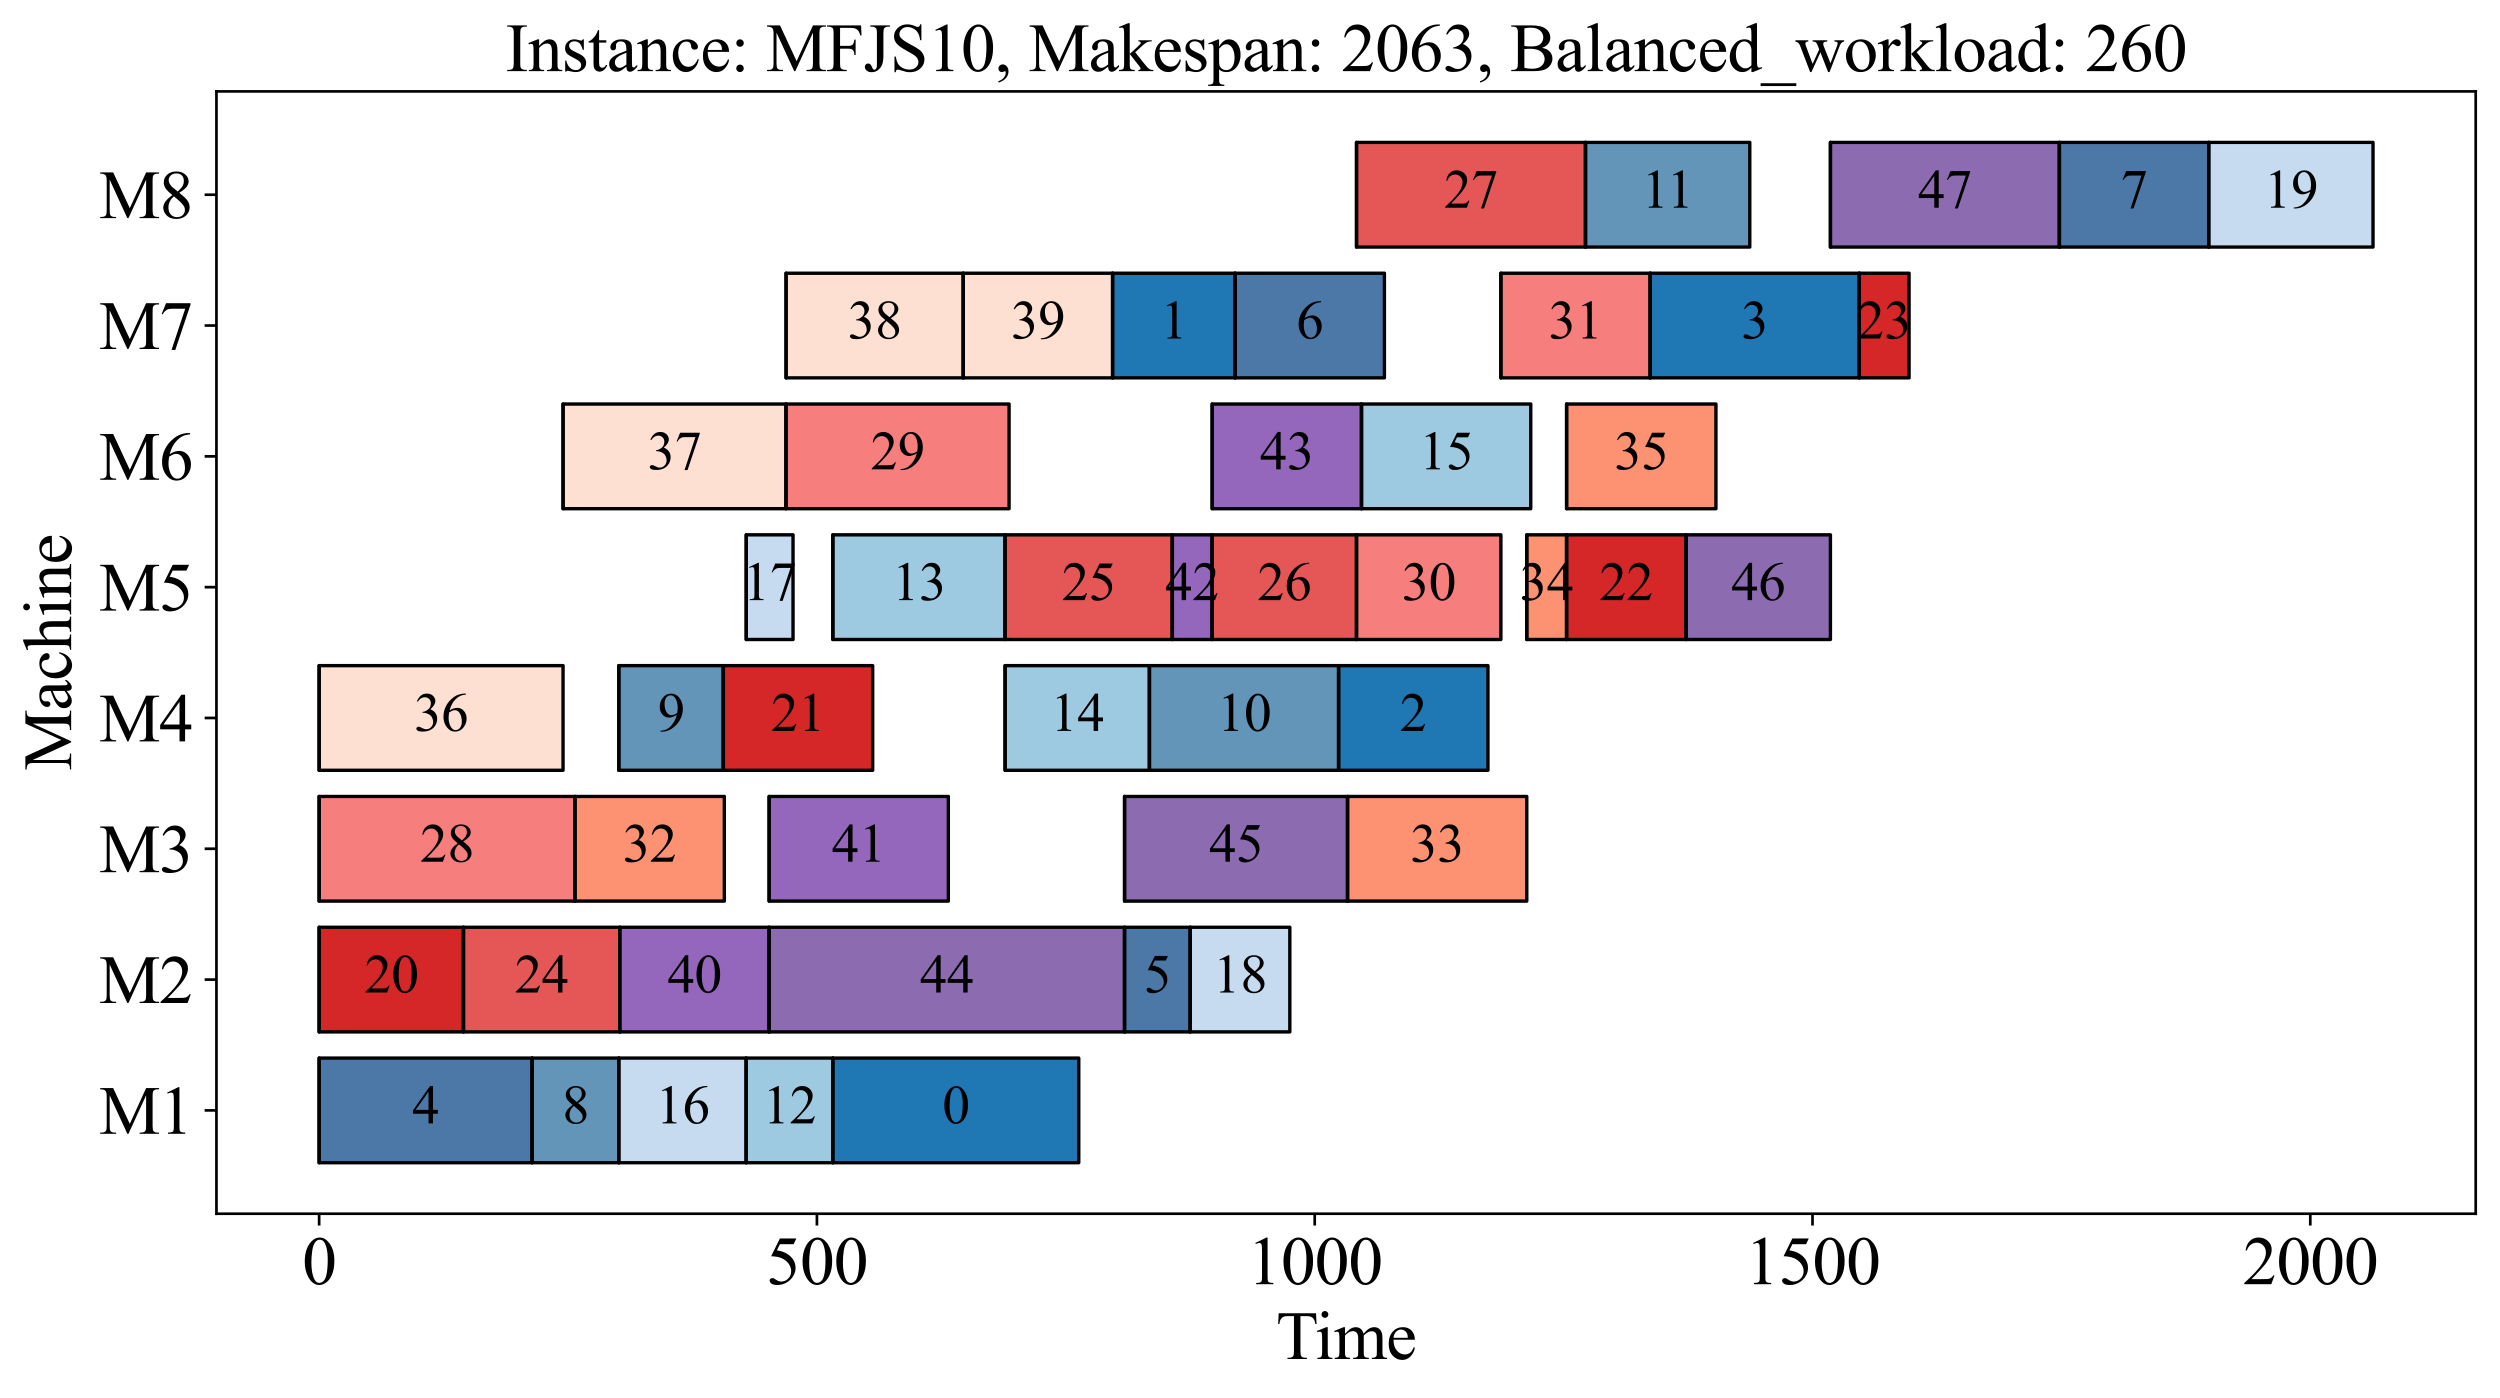 <?xml version="1.0" encoding="utf-8" standalone="no"?>
<!DOCTYPE svg PUBLIC "-//W3C//DTD SVG 1.1//EN"
  "http://www.w3.org/Graphics/SVG/1.1/DTD/svg11.dtd">
<svg xmlns:xlink="http://www.w3.org/1999/xlink" width="740.95pt" height="414.259pt" viewBox="0 0 740.95 414.259" xmlns="http://www.w3.org/2000/svg" version="1.1">
 <defs>
  <style type="text/css">*{stroke-linejoin: round; stroke-linecap: butt}</style>
 </defs>
 <g id="figure_1">
  <g id="patch_1">
   <path d="M 0 414.259 
L 740.95 414.259 
L 740.95 0 
L 0 0 
z
" style="fill: #ffffff"/>
  </g>
  <g id="axes_1">
   <g id="patch_2">
    <path d="M 64.15 359.728 
L 733.75 359.728 
L 733.75 27.087 
L 64.15 27.087 
z
" style="fill: #ffffff"/>
   </g>
   <g id="PolyCollection_1">
    <defs>
     <path id="m84dcf672dd" d="M 94.586 -69.651 
L 94.586 -100.667 
L 157.731 -100.667 
L 157.731 -69.651 
z
" style="stroke: #000000"/>
    </defs>
    <g clip-path="url(#p7c68eaa3d1)">
     <use xlink:href="#m84dcf672dd" x="0" y="414.259" style="fill: #4c78a8; stroke: #000000"/>
    </g>
   </g>
   <g id="PolyCollection_2">
    <path d="M 94.586 344.608 
L 94.586 313.592 
L 94.586 313.592 
L 94.586 344.608 
z
" clip-path="url(#p7c68eaa3d1)" style="fill: url(#h4dd6c2f084); stroke: #000000"/>
   </g>
   <g id="PolyCollection_3">
    <defs>
     <path id="mea8ce6117b" d="M 157.731 -69.651 
L 157.731 -100.667 
L 183.402 -100.667 
L 183.402 -69.651 
z
" style="stroke: #000000"/>
    </defs>
    <g clip-path="url(#p7c68eaa3d1)">
     <use xlink:href="#mea8ce6117b" x="0" y="414.259" style="fill: #6395b9; stroke: #000000"/>
    </g>
   </g>
   <g id="PolyCollection_4">
    <path d="M 157.731 344.608 
L 157.731 313.592 
L 157.731 313.592 
L 157.731 344.608 
z
" clip-path="url(#p7c68eaa3d1)" style="fill: url(#h4dd6c2f084); stroke: #000000"/>
   </g>
   <g id="PolyCollection_5">
    <defs>
     <path id="m2e8c9c4241" d="M 183.402 -69.651 
L 183.402 -100.667 
L 221.171 -100.667 
L 221.171 -69.651 
z
" style="stroke: #000000"/>
    </defs>
    <g clip-path="url(#p7c68eaa3d1)">
     <use xlink:href="#m2e8c9c4241" x="0" y="414.259" style="fill: #c6dbef; stroke: #000000"/>
    </g>
   </g>
   <g id="PolyCollection_6">
    <path d="M 183.402 344.608 
L 183.402 313.592 
L 183.402 313.592 
L 183.402 344.608 
z
" clip-path="url(#p7c68eaa3d1)" style="fill: url(#h4dd6c2f084); stroke: #000000"/>
   </g>
   <g id="PolyCollection_7">
    <defs>
     <path id="m29f79d7cb7" d="M 221.171 -69.651 
L 221.171 -100.667 
L 246.842 -100.667 
L 246.842 -69.651 
z
" style="stroke: #000000"/>
    </defs>
    <g clip-path="url(#p7c68eaa3d1)">
     <use xlink:href="#m29f79d7cb7" x="0" y="414.259" style="fill: #9ecae1; stroke: #000000"/>
    </g>
   </g>
   <g id="PolyCollection_8">
    <path d="M 221.171 344.608 
L 221.171 313.592 
L 221.171 313.592 
L 221.171 344.608 
z
" clip-path="url(#p7c68eaa3d1)" style="fill: url(#h4dd6c2f084); stroke: #000000"/>
   </g>
   <g id="PolyCollection_9">
    <defs>
     <path id="med70d643a1" d="M 246.842 -69.651 
L 246.842 -100.667 
L 319.724 -100.667 
L 319.724 -69.651 
z
" style="stroke: #000000"/>
    </defs>
    <g clip-path="url(#p7c68eaa3d1)">
     <use xlink:href="#med70d643a1" x="0" y="414.259" style="fill: #1f77b4; stroke: #000000"/>
    </g>
   </g>
   <g id="PolyCollection_10">
    <path d="M 246.842 344.608 
L 246.842 313.592 
L 246.842 313.592 
L 246.842 344.608 
z
" clip-path="url(#p7c68eaa3d1)" style="fill: url(#h4dd6c2f084); stroke: #000000"/>
   </g>
   <g id="PolyCollection_11">
    <defs>
     <path id="m626c296d8a" d="M 94.586 -108.42 
L 94.586 -139.436 
L 137.371 -139.436 
L 137.371 -108.42 
z
" style="stroke: #000000"/>
    </defs>
    <g clip-path="url(#p7c68eaa3d1)">
     <use xlink:href="#m626c296d8a" x="0" y="414.259" style="fill: #d62728; stroke: #000000"/>
    </g>
   </g>
   <g id="PolyCollection_12">
    <path d="M 94.586 305.838 
L 94.586 274.823 
L 94.586 274.823 
L 94.586 305.838 
z
" clip-path="url(#p7c68eaa3d1)" style="fill: url(#h4dd6c2f084); stroke: #000000"/>
   </g>
   <g id="PolyCollection_13">
    <defs>
     <path id="m36ba163365" d="M 137.371 -108.42 
L 137.371 -139.436 
L 183.697 -139.436 
L 183.697 -108.42 
z
" style="stroke: #000000"/>
    </defs>
    <g clip-path="url(#p7c68eaa3d1)">
     <use xlink:href="#m36ba163365" x="0" y="414.259" style="fill: #e45756; stroke: #000000"/>
    </g>
   </g>
   <g id="PolyCollection_14">
    <path d="M 137.371 305.838 
L 137.371 274.823 
L 137.371 274.823 
L 137.371 305.838 
z
" clip-path="url(#p7c68eaa3d1)" style="fill: url(#h4dd6c2f084); stroke: #000000"/>
   </g>
   <g id="PolyCollection_15">
    <defs>
     <path id="m2acba126ec" d="M 183.697 -108.42 
L 183.697 -139.436 
L 227.958 -139.436 
L 227.958 -108.42 
z
" style="stroke: #000000"/>
    </defs>
    <g clip-path="url(#p7c68eaa3d1)">
     <use xlink:href="#m2acba126ec" x="0" y="414.259" style="fill: #9467bd; stroke: #000000"/>
    </g>
   </g>
   <g id="PolyCollection_16">
    <path d="M 183.697 305.838 
L 183.697 274.823 
L 183.697 274.823 
L 183.697 305.838 
z
" clip-path="url(#p7c68eaa3d1)" style="fill: url(#h4dd6c2f084); stroke: #000000"/>
   </g>
   <g id="PolyCollection_17">
    <defs>
     <path id="m64309e9ca3" d="M 227.958 -108.42 
L 227.958 -139.436 
L 333.297 -139.436 
L 333.297 -108.42 
z
" style="stroke: #000000"/>
    </defs>
    <g clip-path="url(#p7c68eaa3d1)">
     <use xlink:href="#m64309e9ca3" x="0" y="414.259" style="fill: #8c6bb1; stroke: #000000"/>
    </g>
   </g>
   <g id="PolyCollection_18">
    <path d="M 227.958 305.838 
L 227.958 274.823 
L 227.958 274.823 
L 227.958 305.838 
z
" clip-path="url(#p7c68eaa3d1)" style="fill: url(#h4dd6c2f084); stroke: #000000"/>
   </g>
   <g id="PolyCollection_19">
    <defs>
     <path id="m60ef8da9c9" d="M 333.297 -108.42 
L 333.297 -139.436 
L 352.772 -139.436 
L 352.772 -108.42 
z
" style="stroke: #000000"/>
    </defs>
    <g clip-path="url(#p7c68eaa3d1)">
     <use xlink:href="#m60ef8da9c9" x="0" y="414.259" style="fill: #4c78a8; stroke: #000000"/>
    </g>
   </g>
   <g id="PolyCollection_20">
    <path d="M 333.297 305.838 
L 333.297 274.823 
L 333.297 274.823 
L 333.297 305.838 
z
" clip-path="url(#p7c68eaa3d1)" style="fill: url(#h4dd6c2f084); stroke: #000000"/>
   </g>
   <g id="PolyCollection_21">
    <defs>
     <path id="meaed0a9e27" d="M 352.772 -108.42 
L 352.772 -139.436 
L 382.279 -139.436 
L 382.279 -108.42 
z
" style="stroke: #000000"/>
    </defs>
    <g clip-path="url(#p7c68eaa3d1)">
     <use xlink:href="#meaed0a9e27" x="0" y="414.259" style="fill: #c6dbef; stroke: #000000"/>
    </g>
   </g>
   <g id="PolyCollection_22">
    <path d="M 352.772 305.838 
L 352.772 274.823 
L 352.772 274.823 
L 352.772 305.838 
z
" clip-path="url(#p7c68eaa3d1)" style="fill: url(#h4dd6c2f084); stroke: #000000"/>
   </g>
   <g id="PolyCollection_23">
    <defs>
     <path id="m312e93186c" d="M 94.586 -147.19 
L 94.586 -178.205 
L 170.419 -178.205 
L 170.419 -147.19 
z
" style="stroke: #000000"/>
    </defs>
    <g clip-path="url(#p7c68eaa3d1)">
     <use xlink:href="#m312e93186c" x="0" y="414.259" style="fill: #f67e7d; stroke: #000000"/>
    </g>
   </g>
   <g id="PolyCollection_24">
    <path d="M 94.586 267.069 
L 94.586 236.054 
L 94.586 236.054 
L 94.586 267.069 
z
" clip-path="url(#p7c68eaa3d1)" style="fill: url(#h4dd6c2f084); stroke: #000000"/>
   </g>
   <g id="PolyCollection_25">
    <defs>
     <path id="m90cb4e0192" d="M 170.419 -147.19 
L 170.419 -178.205 
L 214.679 -178.205 
L 214.679 -147.19 
z
" style="stroke: #000000"/>
    </defs>
    <g clip-path="url(#p7c68eaa3d1)">
     <use xlink:href="#m90cb4e0192" x="0" y="414.259" style="fill: #fc9272; stroke: #000000"/>
    </g>
   </g>
   <g id="PolyCollection_26">
    <path d="M 170.419 267.069 
L 170.419 236.054 
L 170.419 236.054 
L 170.419 267.069 
z
" clip-path="url(#p7c68eaa3d1)" style="fill: url(#h4dd6c2f084); stroke: #000000"/>
   </g>
   <g id="PolyCollection_27">
    <defs>
     <path id="md39ce61bec" d="M 227.958 -147.19 
L 227.958 -178.205 
L 281.07 -178.205 
L 281.07 -147.19 
z
" style="stroke: #000000"/>
    </defs>
    <g clip-path="url(#p7c68eaa3d1)">
     <use xlink:href="#md39ce61bec" x="0" y="414.259" style="fill: #9467bd; stroke: #000000"/>
    </g>
   </g>
   <g id="PolyCollection_28">
    <path d="M 227.958 267.069 
L 227.958 236.054 
L 227.958 236.054 
L 227.958 267.069 
z
" clip-path="url(#p7c68eaa3d1)" style="fill: url(#h4dd6c2f084); stroke: #000000"/>
   </g>
   <g id="PolyCollection_29">
    <defs>
     <path id="mb608d657d7" d="M 333.297 -147.19 
L 333.297 -178.205 
L 399.393 -178.205 
L 399.393 -147.19 
z
" style="stroke: #000000"/>
    </defs>
    <g clip-path="url(#p7c68eaa3d1)">
     <use xlink:href="#mb608d657d7" x="0" y="414.259" style="fill: #8c6bb1; stroke: #000000"/>
    </g>
   </g>
   <g id="PolyCollection_30">
    <path d="M 333.297 267.069 
L 333.297 236.054 
L 333.297 236.054 
L 333.297 267.069 
z
" clip-path="url(#p7c68eaa3d1)" style="fill: url(#h4dd6c2f084); stroke: #000000"/>
   </g>
   <g id="PolyCollection_31">
    <defs>
     <path id="m97902bbbde" d="M 399.393 -147.19 
L 399.393 -178.205 
L 452.505 -178.205 
L 452.505 -147.19 
z
" style="stroke: #000000"/>
    </defs>
    <g clip-path="url(#p7c68eaa3d1)">
     <use xlink:href="#m97902bbbde" x="0" y="414.259" style="fill: #fc9272; stroke: #000000"/>
    </g>
   </g>
   <g id="PolyCollection_32">
    <path d="M 399.393 267.069 
L 399.393 236.054 
L 399.393 236.054 
L 399.393 267.069 
z
" clip-path="url(#p7c68eaa3d1)" style="fill: url(#h4dd6c2f084); stroke: #000000"/>
   </g>
   <g id="PolyCollection_33">
    <defs>
     <path id="mb9284be5ce" d="M 94.586 -185.959 
L 94.586 -216.974 
L 166.878 -216.974 
L 166.878 -185.959 
z
" style="stroke: #000000"/>
    </defs>
    <g clip-path="url(#p7c68eaa3d1)">
     <use xlink:href="#mb9284be5ce" x="0" y="414.259" style="fill: #fee0d2; stroke: #000000"/>
    </g>
   </g>
   <g id="PolyCollection_34">
    <path d="M 94.586 228.3 
L 94.586 197.284 
L 94.586 197.284 
L 94.586 228.3 
z
" clip-path="url(#p7c68eaa3d1)" style="fill: url(#h4dd6c2f084); stroke: #000000"/>
   </g>
   <g id="PolyCollection_35">
    <defs>
     <path id="md060b5f01e" d="M 183.402 -185.959 
L 183.402 -216.974 
L 214.384 -216.974 
L 214.384 -185.959 
z
" style="stroke: #000000"/>
    </defs>
    <g clip-path="url(#p7c68eaa3d1)">
     <use xlink:href="#md060b5f01e" x="0" y="414.259" style="fill: #6395b9; stroke: #000000"/>
    </g>
   </g>
   <g id="PolyCollection_36">
    <path d="M 183.402 228.3 
L 183.402 197.284 
L 183.402 197.284 
L 183.402 228.3 
z
" clip-path="url(#p7c68eaa3d1)" style="fill: url(#h4dd6c2f084); stroke: #000000"/>
   </g>
   <g id="PolyCollection_37">
    <defs>
     <path id="m5c8424a52d" d="M 214.384 -185.959 
L 214.384 -216.974 
L 258.645 -216.974 
L 258.645 -185.959 
z
" style="stroke: #000000"/>
    </defs>
    <g clip-path="url(#p7c68eaa3d1)">
     <use xlink:href="#m5c8424a52d" x="0" y="414.259" style="fill: #d62728; stroke: #000000"/>
    </g>
   </g>
   <g id="PolyCollection_38">
    <path d="M 214.384 228.3 
L 214.384 197.284 
L 214.384 197.284 
L 214.384 228.3 
z
" clip-path="url(#p7c68eaa3d1)" style="fill: url(#h4dd6c2f084); stroke: #000000"/>
   </g>
   <g id="PolyCollection_39">
    <defs>
     <path id="m67ef47346d" d="M 297.889 -185.959 
L 297.889 -216.974 
L 340.674 -216.974 
L 340.674 -185.959 
z
" style="stroke: #000000"/>
    </defs>
    <g clip-path="url(#p7c68eaa3d1)">
     <use xlink:href="#m67ef47346d" x="0" y="414.259" style="fill: #9ecae1; stroke: #000000"/>
    </g>
   </g>
   <g id="PolyCollection_40">
    <path d="M 297.889 228.3 
L 297.889 197.284 
L 297.889 197.284 
L 297.889 228.3 
z
" clip-path="url(#p7c68eaa3d1)" style="fill: url(#h4dd6c2f084); stroke: #000000"/>
   </g>
   <g id="PolyCollection_41">
    <defs>
     <path id="m26af72b1c4" d="M 340.674 -185.959 
L 340.674 -216.974 
L 396.737 -216.974 
L 396.737 -185.959 
z
" style="stroke: #000000"/>
    </defs>
    <g clip-path="url(#p7c68eaa3d1)">
     <use xlink:href="#m26af72b1c4" x="0" y="414.259" style="fill: #6395b9; stroke: #000000"/>
    </g>
   </g>
   <g id="PolyCollection_42">
    <path d="M 340.674 228.3 
L 340.674 197.284 
L 340.674 197.284 
L 340.674 228.3 
z
" clip-path="url(#p7c68eaa3d1)" style="fill: url(#h4dd6c2f084); stroke: #000000"/>
   </g>
   <g id="PolyCollection_43">
    <defs>
     <path id="m2308019a5d" d="M 396.737 -185.959 
L 396.737 -216.974 
L 440.997 -216.974 
L 440.997 -185.959 
z
" style="stroke: #000000"/>
    </defs>
    <g clip-path="url(#p7c68eaa3d1)">
     <use xlink:href="#m2308019a5d" x="0" y="414.259" style="fill: #1f77b4; stroke: #000000"/>
    </g>
   </g>
   <g id="PolyCollection_44">
    <path d="M 396.737 228.3 
L 396.737 197.284 
L 396.737 197.284 
L 396.737 228.3 
z
" clip-path="url(#p7c68eaa3d1)" style="fill: url(#h4dd6c2f084); stroke: #000000"/>
   </g>
   <g id="PolyCollection_45">
    <defs>
     <path id="m1dad2dbae5" d="M 221.171 -224.728 
L 221.171 -255.744 
L 235.039 -255.744 
L 235.039 -224.728 
z
" style="stroke: #000000"/>
    </defs>
    <g clip-path="url(#p7c68eaa3d1)">
     <use xlink:href="#m1dad2dbae5" x="0" y="414.259" style="fill: #c6dbef; stroke: #000000"/>
    </g>
   </g>
   <g id="PolyCollection_46">
    <path d="M 221.171 189.531 
L 221.171 158.515 
L 221.171 158.515 
L 221.171 189.531 
z
" clip-path="url(#p7c68eaa3d1)" style="fill: url(#h4dd6c2f084); stroke: #000000"/>
   </g>
   <g id="PolyCollection_47">
    <defs>
     <path id="m876be79d04" d="M 246.842 -224.728 
L 246.842 -255.744 
L 297.889 -255.744 
L 297.889 -224.728 
z
" style="stroke: #000000"/>
    </defs>
    <g clip-path="url(#p7c68eaa3d1)">
     <use xlink:href="#m876be79d04" x="0" y="414.259" style="fill: #9ecae1; stroke: #000000"/>
    </g>
   </g>
   <g id="PolyCollection_48">
    <path d="M 246.842 189.531 
L 246.842 158.515 
L 246.842 158.515 
L 246.842 189.531 
z
" clip-path="url(#p7c68eaa3d1)" style="fill: url(#h4dd6c2f084); stroke: #000000"/>
   </g>
   <g id="PolyCollection_49">
    <defs>
     <path id="m93a00ccf50" d="M 297.889 -224.728 
L 297.889 -255.744 
L 347.46 -255.744 
L 347.46 -224.728 
z
" style="stroke: #000000"/>
    </defs>
    <g clip-path="url(#p7c68eaa3d1)">
     <use xlink:href="#m93a00ccf50" x="0" y="414.259" style="fill: #e45756; stroke: #000000"/>
    </g>
   </g>
   <g id="PolyCollection_50">
    <path d="M 297.889 189.531 
L 297.889 158.515 
L 297.889 158.515 
L 297.889 189.531 
z
" clip-path="url(#p7c68eaa3d1)" style="fill: url(#h4dd6c2f084); stroke: #000000"/>
   </g>
   <g id="PolyCollection_51">
    <defs>
     <path id="m0b0168a16f" d="M 347.46 -224.728 
L 347.46 -255.744 
L 359.263 -255.744 
L 359.263 -224.728 
z
" style="stroke: #000000"/>
    </defs>
    <g clip-path="url(#p7c68eaa3d1)">
     <use xlink:href="#m0b0168a16f" x="0" y="414.259" style="fill: #9467bd; stroke: #000000"/>
    </g>
   </g>
   <g id="PolyCollection_52">
    <path d="M 347.46 189.531 
L 347.46 158.515 
L 347.46 158.515 
L 347.46 189.531 
z
" clip-path="url(#p7c68eaa3d1)" style="fill: url(#h4dd6c2f084); stroke: #000000"/>
   </g>
   <g id="PolyCollection_53">
    <defs>
     <path id="mb555b8a347" d="M 359.263 -224.728 
L 359.263 -255.744 
L 402.048 -255.744 
L 402.048 -224.728 
z
" style="stroke: #000000"/>
    </defs>
    <g clip-path="url(#p7c68eaa3d1)">
     <use xlink:href="#mb555b8a347" x="0" y="414.259" style="fill: #e45756; stroke: #000000"/>
    </g>
   </g>
   <g id="PolyCollection_54">
    <path d="M 359.263 189.531 
L 359.263 158.515 
L 359.263 158.515 
L 359.263 189.531 
z
" clip-path="url(#p7c68eaa3d1)" style="fill: url(#h4dd6c2f084); stroke: #000000"/>
   </g>
   <g id="PolyCollection_55">
    <defs>
     <path id="mb71366f8be" d="M 402.048 -224.728 
L 402.048 -255.744 
L 444.833 -255.744 
L 444.833 -224.728 
z
" style="stroke: #000000"/>
    </defs>
    <g clip-path="url(#p7c68eaa3d1)">
     <use xlink:href="#mb71366f8be" x="0" y="414.259" style="fill: #f67e7d; stroke: #000000"/>
    </g>
   </g>
   <g id="PolyCollection_56">
    <path d="M 402.048 189.531 
L 402.048 158.515 
L 402.048 158.515 
L 402.048 189.531 
z
" clip-path="url(#p7c68eaa3d1)" style="fill: url(#h4dd6c2f084); stroke: #000000"/>
   </g>
   <g id="PolyCollection_57">
    <defs>
     <path id="m7de25abda9" d="M 452.505 -224.728 
L 452.505 -255.744 
L 464.308 -255.744 
L 464.308 -224.728 
z
" style="stroke: #000000"/>
    </defs>
    <g clip-path="url(#p7c68eaa3d1)">
     <use xlink:href="#m7de25abda9" x="0" y="414.259" style="fill: #fc9272; stroke: #000000"/>
    </g>
   </g>
   <g id="PolyCollection_58">
    <path d="M 452.505 189.531 
L 452.505 158.515 
L 452.505 158.515 
L 452.505 189.531 
z
" clip-path="url(#p7c68eaa3d1)" style="fill: url(#h4dd6c2f084); stroke: #000000"/>
   </g>
   <g id="PolyCollection_59">
    <defs>
     <path id="ma7ac42295f" d="M 464.308 -224.728 
L 464.308 -255.744 
L 499.716 -255.744 
L 499.716 -224.728 
z
" style="stroke: #000000"/>
    </defs>
    <g clip-path="url(#p7c68eaa3d1)">
     <use xlink:href="#ma7ac42295f" x="0" y="414.259" style="fill: #d62728; stroke: #000000"/>
    </g>
   </g>
   <g id="PolyCollection_60">
    <path d="M 464.308 189.531 
L 464.308 158.515 
L 464.308 158.515 
L 464.308 189.531 
z
" clip-path="url(#p7c68eaa3d1)" style="fill: url(#h4dd6c2f084); stroke: #000000"/>
   </g>
   <g id="PolyCollection_61">
    <defs>
     <path id="mde95432cb9" d="M 499.716 -224.728 
L 499.716 -255.744 
L 542.501 -255.744 
L 542.501 -224.728 
z
" style="stroke: #000000"/>
    </defs>
    <g clip-path="url(#p7c68eaa3d1)">
     <use xlink:href="#mde95432cb9" x="0" y="414.259" style="fill: #8c6bb1; stroke: #000000"/>
    </g>
   </g>
   <g id="PolyCollection_62">
    <path d="M 499.716 189.531 
L 499.716 158.515 
L 499.716 158.515 
L 499.716 189.531 
z
" clip-path="url(#p7c68eaa3d1)" style="fill: url(#h4dd6c2f084); stroke: #000000"/>
   </g>
   <g id="PolyCollection_63">
    <defs>
     <path id="m3241376ab1" d="M 166.878 -263.497 
L 166.878 -294.513 
L 232.974 -294.513 
L 232.974 -263.497 
z
" style="stroke: #000000"/>
    </defs>
    <g clip-path="url(#p7c68eaa3d1)">
     <use xlink:href="#m3241376ab1" x="0" y="414.259" style="fill: #fee0d2; stroke: #000000"/>
    </g>
   </g>
   <g id="PolyCollection_64">
    <path d="M 166.878 150.761 
L 166.878 119.746 
L 166.878 119.746 
L 166.878 150.761 
z
" clip-path="url(#p7c68eaa3d1)" style="fill: url(#h4dd6c2f084); stroke: #000000"/>
   </g>
   <g id="PolyCollection_65">
    <defs>
     <path id="m790c3ba013" d="M 232.974 -263.497 
L 232.974 -294.513 
L 299.069 -294.513 
L 299.069 -263.497 
z
" style="stroke: #000000"/>
    </defs>
    <g clip-path="url(#p7c68eaa3d1)">
     <use xlink:href="#m790c3ba013" x="0" y="414.259" style="fill: #f67e7d; stroke: #000000"/>
    </g>
   </g>
   <g id="PolyCollection_66">
    <path d="M 232.974 150.761 
L 232.974 119.746 
L 232.974 119.746 
L 232.974 150.761 
z
" clip-path="url(#p7c68eaa3d1)" style="fill: url(#h4dd6c2f084); stroke: #000000"/>
   </g>
   <g id="PolyCollection_67">
    <defs>
     <path id="m0b3677a1f9" d="M 359.263 -263.497 
L 359.263 -294.513 
L 403.524 -294.513 
L 403.524 -263.497 
z
" style="stroke: #000000"/>
    </defs>
    <g clip-path="url(#p7c68eaa3d1)">
     <use xlink:href="#m0b3677a1f9" x="0" y="414.259" style="fill: #9467bd; stroke: #000000"/>
    </g>
   </g>
   <g id="PolyCollection_68">
    <path d="M 359.263 150.761 
L 359.263 119.746 
L 359.263 119.746 
L 359.263 150.761 
z
" clip-path="url(#p7c68eaa3d1)" style="fill: url(#h4dd6c2f084); stroke: #000000"/>
   </g>
   <g id="PolyCollection_69">
    <defs>
     <path id="m327501c798" d="M 403.524 -263.497 
L 403.524 -294.513 
L 453.685 -294.513 
L 453.685 -263.497 
z
" style="stroke: #000000"/>
    </defs>
    <g clip-path="url(#p7c68eaa3d1)">
     <use xlink:href="#m327501c798" x="0" y="414.259" style="fill: #9ecae1; stroke: #000000"/>
    </g>
   </g>
   <g id="PolyCollection_70">
    <path d="M 403.524 150.761 
L 403.524 119.746 
L 403.524 119.746 
L 403.524 150.761 
z
" clip-path="url(#p7c68eaa3d1)" style="fill: url(#h4dd6c2f084); stroke: #000000"/>
   </g>
   <g id="PolyCollection_71">
    <defs>
     <path id="mfa202735b1" d="M 464.308 -263.497 
L 464.308 -294.513 
L 508.568 -294.513 
L 508.568 -263.497 
z
" style="stroke: #000000"/>
    </defs>
    <g clip-path="url(#p7c68eaa3d1)">
     <use xlink:href="#mfa202735b1" x="0" y="414.259" style="fill: #fc9272; stroke: #000000"/>
    </g>
   </g>
   <g id="PolyCollection_72">
    <path d="M 464.308 150.761 
L 464.308 119.746 
L 464.308 119.746 
L 464.308 150.761 
z
" clip-path="url(#p7c68eaa3d1)" style="fill: url(#h4dd6c2f084); stroke: #000000"/>
   </g>
   <g id="PolyCollection_73">
    <defs>
     <path id="m0f9fc85a64" d="M 232.974 -302.267 
L 232.974 -333.282 
L 285.496 -333.282 
L 285.496 -302.267 
z
" style="stroke: #000000"/>
    </defs>
    <g clip-path="url(#p7c68eaa3d1)">
     <use xlink:href="#m0f9fc85a64" x="0" y="414.259" style="fill: #fee0d2; stroke: #000000"/>
    </g>
   </g>
   <g id="PolyCollection_74">
    <path d="M 232.974 111.992 
L 232.974 80.977 
L 232.974 80.977 
L 232.974 111.992 
z
" clip-path="url(#p7c68eaa3d1)" style="fill: url(#h4dd6c2f084); stroke: #000000"/>
   </g>
   <g id="PolyCollection_75">
    <defs>
     <path id="m7521dee251" d="M 285.496 -302.267 
L 285.496 -333.282 
L 329.756 -333.282 
L 329.756 -302.267 
z
" style="stroke: #000000"/>
    </defs>
    <g clip-path="url(#p7c68eaa3d1)">
     <use xlink:href="#m7521dee251" x="0" y="414.259" style="fill: #fee0d2; stroke: #000000"/>
    </g>
   </g>
   <g id="PolyCollection_76">
    <path d="M 285.496 111.992 
L 285.496 80.977 
L 285.496 80.977 
L 285.496 111.992 
z
" clip-path="url(#p7c68eaa3d1)" style="fill: url(#h4dd6c2f084); stroke: #000000"/>
   </g>
   <g id="PolyCollection_77">
    <defs>
     <path id="mfc93b51511" d="M 329.756 -302.267 
L 329.756 -333.282 
L 366.05 -333.282 
L 366.05 -302.267 
z
" style="stroke: #000000"/>
    </defs>
    <g clip-path="url(#p7c68eaa3d1)">
     <use xlink:href="#mfc93b51511" x="0" y="414.259" style="fill: #1f77b4; stroke: #000000"/>
    </g>
   </g>
   <g id="PolyCollection_78">
    <path d="M 329.756 111.992 
L 329.756 80.977 
L 329.756 80.977 
L 329.756 111.992 
z
" clip-path="url(#p7c68eaa3d1)" style="fill: url(#h4dd6c2f084); stroke: #000000"/>
   </g>
   <g id="PolyCollection_79">
    <defs>
     <path id="m398975f39a" d="M 366.05 -302.267 
L 366.05 -333.282 
L 410.31 -333.282 
L 410.31 -302.267 
z
" style="stroke: #000000"/>
    </defs>
    <g clip-path="url(#p7c68eaa3d1)">
     <use xlink:href="#m398975f39a" x="0" y="414.259" style="fill: #4c78a8; stroke: #000000"/>
    </g>
   </g>
   <g id="PolyCollection_80">
    <path d="M 366.05 111.992 
L 366.05 80.977 
L 366.05 80.977 
L 366.05 111.992 
z
" clip-path="url(#p7c68eaa3d1)" style="fill: url(#h4dd6c2f084); stroke: #000000"/>
   </g>
   <g id="PolyCollection_81">
    <defs>
     <path id="m057eccd93a" d="M 444.833 -302.267 
L 444.833 -333.282 
L 489.094 -333.282 
L 489.094 -302.267 
z
" style="stroke: #000000"/>
    </defs>
    <g clip-path="url(#p7c68eaa3d1)">
     <use xlink:href="#m057eccd93a" x="0" y="414.259" style="fill: #f67e7d; stroke: #000000"/>
    </g>
   </g>
   <g id="PolyCollection_82">
    <path d="M 444.833 111.992 
L 444.833 80.977 
L 444.833 80.977 
L 444.833 111.992 
z
" clip-path="url(#p7c68eaa3d1)" style="fill: url(#h4dd6c2f084); stroke: #000000"/>
   </g>
   <g id="PolyCollection_83">
    <defs>
     <path id="mb4ceef653a" d="M 489.094 -302.267 
L 489.094 -333.282 
L 551.058 -333.282 
L 551.058 -302.267 
z
" style="stroke: #000000"/>
    </defs>
    <g clip-path="url(#p7c68eaa3d1)">
     <use xlink:href="#mb4ceef653a" x="0" y="414.259" style="fill: #1f77b4; stroke: #000000"/>
    </g>
   </g>
   <g id="PolyCollection_84">
    <path d="M 489.094 111.992 
L 489.094 80.977 
L 489.094 80.977 
L 489.094 111.992 
z
" clip-path="url(#p7c68eaa3d1)" style="fill: url(#h4dd6c2f084); stroke: #000000"/>
   </g>
   <g id="PolyCollection_85">
    <defs>
     <path id="mb2f7dad80c" d="M 551.058 -302.267 
L 551.058 -333.282 
L 565.811 -333.282 
L 565.811 -302.267 
z
" style="stroke: #000000"/>
    </defs>
    <g clip-path="url(#p7c68eaa3d1)">
     <use xlink:href="#mb2f7dad80c" x="0" y="414.259" style="fill: #d62728; stroke: #000000"/>
    </g>
   </g>
   <g id="PolyCollection_86">
    <path d="M 551.058 111.992 
L 551.058 80.977 
L 551.058 80.977 
L 551.058 111.992 
z
" clip-path="url(#p7c68eaa3d1)" style="fill: url(#h4dd6c2f084); stroke: #000000"/>
   </g>
   <g id="PolyCollection_87">
    <defs>
     <path id="m37bfd22515" d="M 402.048 -341.036 
L 402.048 -372.051 
L 469.914 -372.051 
L 469.914 -341.036 
z
" style="stroke: #000000"/>
    </defs>
    <g clip-path="url(#p7c68eaa3d1)">
     <use xlink:href="#m37bfd22515" x="0" y="414.259" style="fill: #e45756; stroke: #000000"/>
    </g>
   </g>
   <g id="PolyCollection_88">
    <path d="M 402.048 73.223 
L 402.048 42.208 
L 402.048 42.208 
L 402.048 73.223 
z
" clip-path="url(#p7c68eaa3d1)" style="fill: url(#h4dd6c2f084); stroke: #000000"/>
   </g>
   <g id="PolyCollection_89">
    <defs>
     <path id="m0bb4bb3d34" d="M 469.914 -341.036 
L 469.914 -372.051 
L 518.6 -372.051 
L 518.6 -341.036 
z
" style="stroke: #000000"/>
    </defs>
    <g clip-path="url(#p7c68eaa3d1)">
     <use xlink:href="#m0bb4bb3d34" x="0" y="414.259" style="fill: #6395b9; stroke: #000000"/>
    </g>
   </g>
   <g id="PolyCollection_90">
    <path d="M 469.914 73.223 
L 469.914 42.208 
L 469.914 42.208 
L 469.914 73.223 
z
" clip-path="url(#p7c68eaa3d1)" style="fill: url(#h4dd6c2f084); stroke: #000000"/>
   </g>
   <g id="PolyCollection_91">
    <defs>
     <path id="maaaf43213d" d="M 542.501 -341.036 
L 542.501 -372.051 
L 610.367 -372.051 
L 610.367 -341.036 
z
" style="stroke: #000000"/>
    </defs>
    <g clip-path="url(#p7c68eaa3d1)">
     <use xlink:href="#maaaf43213d" x="0" y="414.259" style="fill: #8c6bb1; stroke: #000000"/>
    </g>
   </g>
   <g id="PolyCollection_92">
    <path d="M 542.501 73.223 
L 542.501 42.208 
L 542.501 42.208 
L 542.501 73.223 
z
" clip-path="url(#p7c68eaa3d1)" style="fill: url(#h4dd6c2f084); stroke: #000000"/>
   </g>
   <g id="PolyCollection_93">
    <defs>
     <path id="m6b1a12a947" d="M 610.367 -341.036 
L 610.367 -372.051 
L 654.627 -372.051 
L 654.627 -341.036 
z
" style="stroke: #000000"/>
    </defs>
    <g clip-path="url(#p7c68eaa3d1)">
     <use xlink:href="#m6b1a12a947" x="0" y="414.259" style="fill: #4c78a8; stroke: #000000"/>
    </g>
   </g>
   <g id="PolyCollection_94">
    <path d="M 610.367 73.223 
L 610.367 42.208 
L 610.367 42.208 
L 610.367 73.223 
z
" clip-path="url(#p7c68eaa3d1)" style="fill: url(#h4dd6c2f084); stroke: #000000"/>
   </g>
   <g id="PolyCollection_95">
    <defs>
     <path id="m36ceda05b6" d="M 654.627 -341.036 
L 654.627 -372.051 
L 703.314 -372.051 
L 703.314 -341.036 
z
" style="stroke: #000000"/>
    </defs>
    <g clip-path="url(#p7c68eaa3d1)">
     <use xlink:href="#m36ceda05b6" x="0" y="414.259" style="fill: #c6dbef; stroke: #000000"/>
    </g>
   </g>
   <g id="PolyCollection_96">
    <path d="M 654.627 73.223 
L 654.627 42.208 
L 654.627 42.208 
L 654.627 73.223 
z
" clip-path="url(#p7c68eaa3d1)" style="fill: url(#h4dd6c2f084); stroke: #000000"/>
   </g>
   <g id="matplotlib.axis_1">
    <g id="xtick_1">
     <g id="line2d_1">
      <defs>
       <path id="m7ea350a5cf" d="M 0 0 
L 0 3.5 
" style="stroke: #000000; stroke-width: 0.8"/>
      </defs>
      <g>
       <use xlink:href="#m7ea350a5cf" x="94.586" y="359.728" style="stroke: #000000; stroke-width: 0.8"/>
      </g>
     </g>
     <g id="text_1">
      <!-- 0 -->
      <g transform="translate(89.586 380.615) scale(0.2 -0.2)">
       <defs>
        <path id="TimesNewRomanPSMT-30" d="M 231 2094 
Q 231 2819 450 3342 
Q 669 3866 1031 4122 
Q 1313 4325 1613 4325 
Q 2100 4325 2488 3828 
Q 2972 3213 2972 2159 
Q 2972 1422 2759 906 
Q 2547 391 2217 158 
Q 1888 -75 1581 -75 
Q 975 -75 572 641 
Q 231 1244 231 2094 
z
M 844 2016 
Q 844 1141 1059 588 
Q 1238 122 1591 122 
Q 1759 122 1940 273 
Q 2122 425 2216 781 
Q 2359 1319 2359 2297 
Q 2359 3022 2209 3506 
Q 2097 3866 1919 4016 
Q 1791 4119 1609 4119 
Q 1397 4119 1231 3928 
Q 1006 3669 925 3112 
Q 844 2556 844 2016 
z
" transform="scale(0.016)"/>
       </defs>
       <use xlink:href="#TimesNewRomanPSMT-30"/>
      </g>
     </g>
    </g>
    <g id="xtick_2">
     <g id="line2d_2">
      <g>
       <use xlink:href="#m7ea350a5cf" x="242.121" y="359.728" style="stroke: #000000; stroke-width: 0.8"/>
      </g>
     </g>
     <g id="text_2">
      <!-- 500 -->
      <g transform="translate(227.121 380.615) scale(0.2 -0.2)">
       <defs>
        <path id="TimesNewRomanPSMT-35" d="M 2778 4238 
L 2534 3706 
L 1259 3706 
L 981 3138 
Q 1809 3016 2294 2522 
Q 2709 2097 2709 1522 
Q 2709 1188 2573 903 
Q 2438 619 2231 419 
Q 2025 219 1772 97 
Q 1413 -75 1034 -75 
Q 653 -75 479 54 
Q 306 184 306 341 
Q 306 428 378 495 
Q 450 563 559 563 
Q 641 563 702 538 
Q 763 513 909 409 
Q 1144 247 1384 247 
Q 1750 247 2026 523 
Q 2303 800 2303 1197 
Q 2303 1581 2056 1914 
Q 1809 2247 1375 2428 
Q 1034 2569 447 2591 
L 1259 4238 
L 2778 4238 
z
" transform="scale(0.016)"/>
       </defs>
       <use xlink:href="#TimesNewRomanPSMT-35"/>
       <use xlink:href="#TimesNewRomanPSMT-30" x="50"/>
       <use xlink:href="#TimesNewRomanPSMT-30" x="100"/>
      </g>
     </g>
    </g>
    <g id="xtick_3">
     <g id="line2d_3">
      <g>
       <use xlink:href="#m7ea350a5cf" x="389.655" y="359.728" style="stroke: #000000; stroke-width: 0.8"/>
      </g>
     </g>
     <g id="text_3">
      <!-- 1000 -->
      <g transform="translate(369.655 380.615) scale(0.2 -0.2)">
       <defs>
        <path id="TimesNewRomanPSMT-31" d="M 750 3822 
L 1781 4325 
L 1884 4325 
L 1884 747 
Q 1884 391 1914 303 
Q 1944 216 2037 169 
Q 2131 122 2419 116 
L 2419 0 
L 825 0 
L 825 116 
Q 1125 122 1212 167 
Q 1300 213 1334 289 
Q 1369 366 1369 747 
L 1369 3034 
Q 1369 3497 1338 3628 
Q 1316 3728 1258 3775 
Q 1200 3822 1119 3822 
Q 1003 3822 797 3725 
L 750 3822 
z
" transform="scale(0.016)"/>
       </defs>
       <use xlink:href="#TimesNewRomanPSMT-31"/>
       <use xlink:href="#TimesNewRomanPSMT-30" x="50"/>
       <use xlink:href="#TimesNewRomanPSMT-30" x="100"/>
       <use xlink:href="#TimesNewRomanPSMT-30" x="150"/>
      </g>
     </g>
    </g>
    <g id="xtick_4">
     <g id="line2d_4">
      <g>
       <use xlink:href="#m7ea350a5cf" x="537.19" y="359.728" style="stroke: #000000; stroke-width: 0.8"/>
      </g>
     </g>
     <g id="text_4">
      <!-- 1500 -->
      <g transform="translate(517.19 380.615) scale(0.2 -0.2)">
       <use xlink:href="#TimesNewRomanPSMT-31"/>
       <use xlink:href="#TimesNewRomanPSMT-35" x="50"/>
       <use xlink:href="#TimesNewRomanPSMT-30" x="100"/>
       <use xlink:href="#TimesNewRomanPSMT-30" x="150"/>
      </g>
     </g>
    </g>
    <g id="xtick_5">
     <g id="line2d_5">
      <g>
       <use xlink:href="#m7ea350a5cf" x="684.724" y="359.728" style="stroke: #000000; stroke-width: 0.8"/>
      </g>
     </g>
     <g id="text_5">
      <!-- 2000 -->
      <g transform="translate(664.724 380.615) scale(0.2 -0.2)">
       <defs>
        <path id="TimesNewRomanPSMT-32" d="M 2934 816 
L 2638 0 
L 138 0 
L 138 116 
Q 1241 1122 1691 1759 
Q 2141 2397 2141 2925 
Q 2141 3328 1894 3587 
Q 1647 3847 1303 3847 
Q 991 3847 742 3664 
Q 494 3481 375 3128 
L 259 3128 
Q 338 3706 661 4015 
Q 984 4325 1469 4325 
Q 1984 4325 2329 3994 
Q 2675 3663 2675 3213 
Q 2675 2891 2525 2569 
Q 2294 2063 1775 1497 
Q 997 647 803 472 
L 1909 472 
Q 2247 472 2383 497 
Q 2519 522 2628 598 
Q 2738 675 2819 816 
L 2934 816 
z
" transform="scale(0.016)"/>
       </defs>
       <use xlink:href="#TimesNewRomanPSMT-32"/>
       <use xlink:href="#TimesNewRomanPSMT-30" x="50"/>
       <use xlink:href="#TimesNewRomanPSMT-30" x="100"/>
       <use xlink:href="#TimesNewRomanPSMT-30" x="150"/>
      </g>
     </g>
    </g>
    <g id="text_6">
     <!-- Time -->
     <g transform="translate(378.197 402.781) scale(0.2 -0.2)">
      <defs>
       <path id="TimesNewRomanPSMT-54" d="M 3703 4238 
L 3750 3244 
L 3631 3244 
Q 3597 3506 3538 3619 
Q 3441 3800 3280 3886 
Q 3119 3972 2856 3972 
L 2259 3972 
L 2259 734 
Q 2259 344 2344 247 
Q 2463 116 2709 116 
L 2856 116 
L 2856 0 
L 1059 0 
L 1059 116 
L 1209 116 
Q 1478 116 1591 278 
Q 1659 378 1659 734 
L 1659 3972 
L 1150 3972 
Q 853 3972 728 3928 
Q 566 3869 450 3700 
Q 334 3531 313 3244 
L 194 3244 
L 244 4238 
L 3703 4238 
z
" transform="scale(0.016)"/>
       <path id="TimesNewRomanPSMT-69" d="M 928 4444 
Q 1059 4444 1151 4351 
Q 1244 4259 1244 4128 
Q 1244 3997 1151 3903 
Q 1059 3809 928 3809 
Q 797 3809 703 3903 
Q 609 3997 609 4128 
Q 609 4259 701 4351 
Q 794 4444 928 4444 
z
M 1188 2947 
L 1188 647 
Q 1188 378 1227 289 
Q 1266 200 1342 156 
Q 1419 113 1622 113 
L 1622 0 
L 231 0 
L 231 113 
Q 441 113 512 153 
Q 584 194 626 287 
Q 669 381 669 647 
L 669 1750 
Q 669 2216 641 2353 
Q 619 2453 572 2492 
Q 525 2531 444 2531 
Q 356 2531 231 2484 
L 188 2597 
L 1050 2947 
L 1188 2947 
z
" transform="scale(0.016)"/>
       <path id="TimesNewRomanPSMT-6d" d="M 1050 2338 
Q 1363 2650 1419 2697 
Q 1559 2816 1721 2881 
Q 1884 2947 2044 2947 
Q 2313 2947 2506 2790 
Q 2700 2634 2766 2338 
Q 3088 2713 3309 2830 
Q 3531 2947 3766 2947 
Q 3994 2947 4170 2830 
Q 4347 2713 4450 2447 
Q 4519 2266 4519 1878 
L 4519 647 
Q 4519 378 4559 278 
Q 4591 209 4675 161 
Q 4759 113 4950 113 
L 4950 0 
L 3538 0 
L 3538 113 
L 3597 113 
Q 3781 113 3884 184 
Q 3956 234 3988 344 
Q 4000 397 4000 647 
L 4000 1878 
Q 4000 2228 3916 2372 
Q 3794 2572 3525 2572 
Q 3359 2572 3192 2489 
Q 3025 2406 2788 2181 
L 2781 2147 
L 2788 2013 
L 2788 647 
Q 2788 353 2820 281 
Q 2853 209 2943 161 
Q 3034 113 3253 113 
L 3253 0 
L 1806 0 
L 1806 113 
Q 2044 113 2133 169 
Q 2222 225 2256 338 
Q 2272 391 2272 647 
L 2272 1878 
Q 2272 2228 2169 2381 
Q 2031 2581 1784 2581 
Q 1616 2581 1450 2491 
Q 1191 2353 1050 2181 
L 1050 647 
Q 1050 366 1089 281 
Q 1128 197 1204 155 
Q 1281 113 1516 113 
L 1516 0 
L 100 0 
L 100 113 
Q 297 113 375 155 
Q 453 197 493 289 
Q 534 381 534 647 
L 534 1741 
Q 534 2213 506 2350 
Q 484 2453 437 2492 
Q 391 2531 309 2531 
Q 222 2531 100 2484 
L 53 2597 
L 916 2947 
L 1050 2947 
L 1050 2338 
z
" transform="scale(0.016)"/>
       <path id="TimesNewRomanPSMT-65" d="M 681 1784 
Q 678 1147 991 784 
Q 1303 422 1725 422 
Q 2006 422 2214 576 
Q 2422 731 2563 1106 
L 2659 1044 
Q 2594 616 2278 264 
Q 1963 -88 1488 -88 
Q 972 -88 605 314 
Q 238 716 238 1394 
Q 238 2128 614 2539 
Q 991 2950 1559 2950 
Q 2041 2950 2350 2633 
Q 2659 2316 2659 1784 
L 681 1784 
z
M 681 1966 
L 2006 1966 
Q 1991 2241 1941 2353 
Q 1863 2528 1708 2628 
Q 1553 2728 1384 2728 
Q 1125 2728 920 2526 
Q 716 2325 681 1966 
z
" transform="scale(0.016)"/>
      </defs>
      <use xlink:href="#TimesNewRomanPSMT-54"/>
      <use xlink:href="#TimesNewRomanPSMT-69" x="57.584"/>
      <use xlink:href="#TimesNewRomanPSMT-6d" x="85.367"/>
      <use xlink:href="#TimesNewRomanPSMT-65" x="163.15"/>
     </g>
    </g>
   </g>
   <g id="matplotlib.axis_2">
    <g id="ytick_1">
     <g id="line2d_6">
      <defs>
       <path id="mcd2e1b2d7c" d="M 0 0 
L -3.5 0 
" style="stroke: #000000; stroke-width: 0.8"/>
      </defs>
      <g>
       <use xlink:href="#mcd2e1b2d7c" x="64.15" y="329.1" style="stroke: #000000; stroke-width: 0.8"/>
      </g>
     </g>
     <g id="text_7">
      <!-- M1 -->
      <g transform="translate(29.366 336.044) scale(0.2 -0.2)">
       <defs>
        <path id="TimesNewRomanPSMT-4d" d="M 2619 0 
L 981 3566 
L 981 734 
Q 981 344 1066 247 
Q 1181 116 1431 116 
L 1581 116 
L 1581 0 
L 106 0 
L 106 116 
L 256 116 
Q 525 116 638 278 
Q 706 378 706 734 
L 706 3503 
Q 706 3784 644 3909 
Q 600 4000 483 4061 
Q 366 4122 106 4122 
L 106 4238 
L 1306 4238 
L 2844 922 
L 4356 4238 
L 5556 4238 
L 5556 4122 
L 5409 4122 
Q 5138 4122 5025 3959 
Q 4956 3859 4956 3503 
L 4956 734 
Q 4956 344 5044 247 
Q 5159 116 5409 116 
L 5556 116 
L 5556 0 
L 3756 0 
L 3756 116 
L 3906 116 
Q 4178 116 4288 278 
Q 4356 378 4356 734 
L 4356 3566 
L 2722 0 
L 2619 0 
z
" transform="scale(0.016)"/>
       </defs>
       <use xlink:href="#TimesNewRomanPSMT-4d"/>
       <use xlink:href="#TimesNewRomanPSMT-31" x="88.916"/>
      </g>
     </g>
    </g>
    <g id="ytick_2">
     <g id="line2d_7">
      <g>
       <use xlink:href="#mcd2e1b2d7c" x="64.15" y="290.331" style="stroke: #000000; stroke-width: 0.8"/>
      </g>
     </g>
     <g id="text_8">
      <!-- M2 -->
      <g transform="translate(29.366 297.274) scale(0.2 -0.2)">
       <use xlink:href="#TimesNewRomanPSMT-4d"/>
       <use xlink:href="#TimesNewRomanPSMT-32" x="88.916"/>
      </g>
     </g>
    </g>
    <g id="ytick_3">
     <g id="line2d_8">
      <g>
       <use xlink:href="#mcd2e1b2d7c" x="64.15" y="251.561" style="stroke: #000000; stroke-width: 0.8"/>
      </g>
     </g>
     <g id="text_9">
      <!-- M3 -->
      <g transform="translate(29.366 258.505) scale(0.2 -0.2)">
       <defs>
        <path id="TimesNewRomanPSMT-33" d="M 325 3431 
Q 506 3859 782 4092 
Q 1059 4325 1472 4325 
Q 1981 4325 2253 3994 
Q 2459 3747 2459 3466 
Q 2459 3003 1878 2509 
Q 2269 2356 2469 2072 
Q 2669 1788 2669 1403 
Q 2669 853 2319 450 
Q 1863 -75 997 -75 
Q 569 -75 414 31 
Q 259 138 259 259 
Q 259 350 332 419 
Q 406 488 509 488 
Q 588 488 669 463 
Q 722 447 909 348 
Q 1097 250 1169 231 
Q 1284 197 1416 197 
Q 1734 197 1970 444 
Q 2206 691 2206 1028 
Q 2206 1275 2097 1509 
Q 2016 1684 1919 1775 
Q 1784 1900 1550 2001 
Q 1316 2103 1072 2103 
L 972 2103 
L 972 2197 
Q 1219 2228 1467 2375 
Q 1716 2522 1828 2728 
Q 1941 2934 1941 3181 
Q 1941 3503 1739 3701 
Q 1538 3900 1238 3900 
Q 753 3900 428 3381 
L 325 3431 
z
" transform="scale(0.016)"/>
       </defs>
       <use xlink:href="#TimesNewRomanPSMT-4d"/>
       <use xlink:href="#TimesNewRomanPSMT-33" x="88.916"/>
      </g>
     </g>
    </g>
    <g id="ytick_4">
     <g id="line2d_9">
      <g>
       <use xlink:href="#mcd2e1b2d7c" x="64.15" y="212.792" style="stroke: #000000; stroke-width: 0.8"/>
      </g>
     </g>
     <g id="text_10">
      <!-- M4 -->
      <g transform="translate(29.366 219.736) scale(0.2 -0.2)">
       <defs>
        <path id="TimesNewRomanPSMT-34" d="M 2978 1563 
L 2978 1119 
L 2409 1119 
L 2409 0 
L 1894 0 
L 1894 1119 
L 100 1119 
L 100 1519 
L 2066 4325 
L 2409 4325 
L 2409 1563 
L 2978 1563 
z
M 1894 1563 
L 1894 3666 
L 406 1563 
L 1894 1563 
z
" transform="scale(0.016)"/>
       </defs>
       <use xlink:href="#TimesNewRomanPSMT-4d"/>
       <use xlink:href="#TimesNewRomanPSMT-34" x="88.916"/>
      </g>
     </g>
    </g>
    <g id="ytick_5">
     <g id="line2d_10">
      <g>
       <use xlink:href="#mcd2e1b2d7c" x="64.15" y="174.023" style="stroke: #000000; stroke-width: 0.8"/>
      </g>
     </g>
     <g id="text_11">
      <!-- M5 -->
      <g transform="translate(29.366 180.967) scale(0.2 -0.2)">
       <use xlink:href="#TimesNewRomanPSMT-4d"/>
       <use xlink:href="#TimesNewRomanPSMT-35" x="88.916"/>
      </g>
     </g>
    </g>
    <g id="ytick_6">
     <g id="line2d_11">
      <g>
       <use xlink:href="#mcd2e1b2d7c" x="64.15" y="135.254" style="stroke: #000000; stroke-width: 0.8"/>
      </g>
     </g>
     <g id="text_12">
      <!-- M6 -->
      <g transform="translate(29.366 142.197) scale(0.2 -0.2)">
       <defs>
        <path id="TimesNewRomanPSMT-36" d="M 2869 4325 
L 2869 4209 
Q 2456 4169 2195 4045 
Q 1934 3922 1679 3669 
Q 1425 3416 1258 3105 
Q 1091 2794 978 2366 
Q 1428 2675 1881 2675 
Q 2316 2675 2634 2325 
Q 2953 1975 2953 1425 
Q 2953 894 2631 456 
Q 2244 -75 1606 -75 
Q 1172 -75 869 213 
Q 275 772 275 1663 
Q 275 2231 503 2743 
Q 731 3256 1154 3653 
Q 1578 4050 1965 4187 
Q 2353 4325 2688 4325 
L 2869 4325 
z
M 925 2138 
Q 869 1716 869 1456 
Q 869 1156 980 804 
Q 1091 453 1309 247 
Q 1469 100 1697 100 
Q 1969 100 2183 356 
Q 2397 613 2397 1088 
Q 2397 1622 2184 2012 
Q 1972 2403 1581 2403 
Q 1463 2403 1327 2353 
Q 1191 2303 925 2138 
z
" transform="scale(0.016)"/>
       </defs>
       <use xlink:href="#TimesNewRomanPSMT-4d"/>
       <use xlink:href="#TimesNewRomanPSMT-36" x="88.916"/>
      </g>
     </g>
    </g>
    <g id="ytick_7">
     <g id="line2d_12">
      <g>
       <use xlink:href="#mcd2e1b2d7c" x="64.15" y="96.484" style="stroke: #000000; stroke-width: 0.8"/>
      </g>
     </g>
     <g id="text_13">
      <!-- M7 -->
      <g transform="translate(29.366 103.428) scale(0.2 -0.2)">
       <defs>
        <path id="TimesNewRomanPSMT-37" d="M 644 4238 
L 2916 4238 
L 2916 4119 
L 1503 -88 
L 1153 -88 
L 2419 3728 
L 1253 3728 
Q 900 3728 750 3644 
Q 488 3500 328 3200 
L 238 3234 
L 644 4238 
z
" transform="scale(0.016)"/>
       </defs>
       <use xlink:href="#TimesNewRomanPSMT-4d"/>
       <use xlink:href="#TimesNewRomanPSMT-37" x="88.916"/>
      </g>
     </g>
    </g>
    <g id="ytick_8">
     <g id="line2d_13">
      <g>
       <use xlink:href="#mcd2e1b2d7c" x="64.15" y="57.715" style="stroke: #000000; stroke-width: 0.8"/>
      </g>
     </g>
     <g id="text_14">
      <!-- M8 -->
      <g transform="translate(29.366 64.659) scale(0.2 -0.2)">
       <defs>
        <path id="TimesNewRomanPSMT-38" d="M 1228 2134 
Q 725 2547 579 2797 
Q 434 3047 434 3316 
Q 434 3728 753 4026 
Q 1072 4325 1600 4325 
Q 2113 4325 2425 4047 
Q 2738 3769 2738 3413 
Q 2738 3175 2569 2928 
Q 2400 2681 1866 2347 
Q 2416 1922 2594 1678 
Q 2831 1359 2831 1006 
Q 2831 559 2490 242 
Q 2150 -75 1597 -75 
Q 994 -75 656 303 
Q 388 606 388 966 
Q 388 1247 577 1523 
Q 766 1800 1228 2134 
z
M 1719 2469 
Q 2094 2806 2194 3001 
Q 2294 3197 2294 3444 
Q 2294 3772 2109 3958 
Q 1925 4144 1606 4144 
Q 1288 4144 1088 3959 
Q 888 3775 888 3528 
Q 888 3366 970 3203 
Q 1053 3041 1206 2894 
L 1719 2469 
z
M 1375 2016 
Q 1116 1797 991 1539 
Q 866 1281 866 981 
Q 866 578 1086 336 
Q 1306 94 1647 94 
Q 1984 94 2187 284 
Q 2391 475 2391 747 
Q 2391 972 2272 1150 
Q 2050 1481 1375 2016 
z
" transform="scale(0.016)"/>
       </defs>
       <use xlink:href="#TimesNewRomanPSMT-4d"/>
       <use xlink:href="#TimesNewRomanPSMT-38" x="88.916"/>
      </g>
     </g>
    </g>
    <g id="text_15">
     <!-- Machine -->
     <g transform="translate(21.087 228.395) rotate(-90) scale(0.2 -0.2)">
      <defs>
       <path id="TimesNewRomanPSMT-61" d="M 1822 413 
Q 1381 72 1269 19 
Q 1100 -59 909 -59 
Q 613 -59 420 144 
Q 228 347 228 678 
Q 228 888 322 1041 
Q 450 1253 767 1440 
Q 1084 1628 1822 1897 
L 1822 2009 
Q 1822 2438 1686 2597 
Q 1550 2756 1291 2756 
Q 1094 2756 978 2650 
Q 859 2544 859 2406 
L 866 2225 
Q 866 2081 792 2003 
Q 719 1925 600 1925 
Q 484 1925 411 2006 
Q 338 2088 338 2228 
Q 338 2497 613 2722 
Q 888 2947 1384 2947 
Q 1766 2947 2009 2819 
Q 2194 2722 2281 2516 
Q 2338 2381 2338 1966 
L 2338 994 
Q 2338 584 2353 492 
Q 2369 400 2405 369 
Q 2441 338 2488 338 
Q 2538 338 2575 359 
Q 2641 400 2828 588 
L 2828 413 
Q 2478 -56 2159 -56 
Q 2006 -56 1915 50 
Q 1825 156 1822 413 
z
M 1822 616 
L 1822 1706 
Q 1350 1519 1213 1441 
Q 966 1303 859 1153 
Q 753 1003 753 825 
Q 753 600 887 451 
Q 1022 303 1197 303 
Q 1434 303 1822 616 
z
" transform="scale(0.016)"/>
       <path id="TimesNewRomanPSMT-63" d="M 2631 1088 
Q 2516 522 2178 217 
Q 1841 -88 1431 -88 
Q 944 -88 581 321 
Q 219 731 219 1428 
Q 219 2103 620 2525 
Q 1022 2947 1584 2947 
Q 2006 2947 2278 2723 
Q 2550 2500 2550 2259 
Q 2550 2141 2473 2067 
Q 2397 1994 2259 1994 
Q 2075 1994 1981 2113 
Q 1928 2178 1911 2362 
Q 1894 2547 1784 2644 
Q 1675 2738 1481 2738 
Q 1169 2738 978 2506 
Q 725 2200 725 1697 
Q 725 1184 976 792 
Q 1228 400 1656 400 
Q 1963 400 2206 609 
Q 2378 753 2541 1131 
L 2631 1088 
z
" transform="scale(0.016)"/>
       <path id="TimesNewRomanPSMT-68" d="M 1041 4444 
L 1041 2350 
Q 1388 2731 1591 2839 
Q 1794 2947 1997 2947 
Q 2241 2947 2416 2812 
Q 2591 2678 2675 2391 
Q 2734 2191 2734 1659 
L 2734 647 
Q 2734 375 2778 275 
Q 2809 200 2884 156 
Q 2959 113 3159 113 
L 3159 0 
L 1753 0 
L 1753 113 
L 1819 113 
Q 2019 113 2097 173 
Q 2175 234 2206 353 
Q 2216 403 2216 647 
L 2216 1659 
Q 2216 2128 2167 2275 
Q 2119 2422 2012 2495 
Q 1906 2569 1756 2569 
Q 1603 2569 1437 2487 
Q 1272 2406 1041 2159 
L 1041 647 
Q 1041 353 1073 281 
Q 1106 209 1195 161 
Q 1284 113 1503 113 
L 1503 0 
L 84 0 
L 84 113 
Q 275 113 384 172 
Q 447 203 484 290 
Q 522 378 522 647 
L 522 3238 
Q 522 3728 498 3840 
Q 475 3953 426 3993 
Q 378 4034 297 4034 
Q 231 4034 84 3984 
L 41 4094 
L 897 4444 
L 1041 4444 
z
" transform="scale(0.016)"/>
       <path id="TimesNewRomanPSMT-6e" d="M 1034 2341 
Q 1538 2947 1994 2947 
Q 2228 2947 2397 2830 
Q 2566 2713 2666 2444 
Q 2734 2256 2734 1869 
L 2734 647 
Q 2734 375 2778 278 
Q 2813 200 2889 156 
Q 2966 113 3172 113 
L 3172 0 
L 1756 0 
L 1756 113 
L 1816 113 
Q 2016 113 2095 173 
Q 2175 234 2206 353 
Q 2219 400 2219 647 
L 2219 1819 
Q 2219 2209 2117 2386 
Q 2016 2563 1775 2563 
Q 1403 2563 1034 2156 
L 1034 647 
Q 1034 356 1069 288 
Q 1113 197 1189 155 
Q 1266 113 1500 113 
L 1500 0 
L 84 0 
L 84 113 
L 147 113 
Q 366 113 442 223 
Q 519 334 519 647 
L 519 1709 
Q 519 2225 495 2337 
Q 472 2450 423 2490 
Q 375 2531 294 2531 
Q 206 2531 84 2484 
L 38 2597 
L 900 2947 
L 1034 2947 
L 1034 2341 
z
" transform="scale(0.016)"/>
      </defs>
      <use xlink:href="#TimesNewRomanPSMT-4d"/>
      <use xlink:href="#TimesNewRomanPSMT-61" x="88.916"/>
      <use xlink:href="#TimesNewRomanPSMT-63" x="133.301"/>
      <use xlink:href="#TimesNewRomanPSMT-68" x="177.686"/>
      <use xlink:href="#TimesNewRomanPSMT-69" x="227.686"/>
      <use xlink:href="#TimesNewRomanPSMT-6e" x="255.469"/>
      <use xlink:href="#TimesNewRomanPSMT-65" x="305.469"/>
     </g>
    </g>
   </g>
   <g id="patch_3">
    <path d="M 64.15 359.728 
L 64.15 27.087 
" style="fill: none; stroke: #000000; stroke-width: 0.8; stroke-linejoin: miter; stroke-linecap: square"/>
   </g>
   <g id="patch_4">
    <path d="M 733.75 359.728 
L 733.75 27.087 
" style="fill: none; stroke: #000000; stroke-width: 0.8; stroke-linejoin: miter; stroke-linecap: square"/>
   </g>
   <g id="patch_5">
    <path d="M 64.15 359.728 
L 733.75 359.728 
" style="fill: none; stroke: #000000; stroke-width: 0.8; stroke-linejoin: miter; stroke-linecap: square"/>
   </g>
   <g id="patch_6">
    <path d="M 64.15 27.087 
L 733.75 27.087 
" style="fill: none; stroke: #000000; stroke-width: 0.8; stroke-linejoin: miter; stroke-linecap: square"/>
   </g>
   <g id="text_16">
    <!-- 4 -->
    <g transform="translate(122.159 332.944) scale(0.16 -0.16)">
     <use xlink:href="#TimesNewRomanPSMT-34"/>
    </g>
   </g>
   <g id="text_17">
    <!-- 8 -->
    <g transform="translate(166.567 332.944) scale(0.16 -0.16)">
     <use xlink:href="#TimesNewRomanPSMT-38"/>
    </g>
   </g>
   <g id="text_18">
    <!-- 16 -->
    <g transform="translate(194.287 332.944) scale(0.16 -0.16)">
     <use xlink:href="#TimesNewRomanPSMT-31"/>
     <use xlink:href="#TimesNewRomanPSMT-36" x="50"/>
    </g>
   </g>
   <g id="text_19">
    <!-- 12 -->
    <g transform="translate(226.006 332.944) scale(0.16 -0.16)">
     <use xlink:href="#TimesNewRomanPSMT-31"/>
     <use xlink:href="#TimesNewRomanPSMT-32" x="50"/>
    </g>
   </g>
   <g id="text_20">
    <!-- 0 -->
    <g transform="translate(279.283 332.944) scale(0.16 -0.16)">
     <use xlink:href="#TimesNewRomanPSMT-30"/>
    </g>
   </g>
   <g id="text_21">
    <!-- 20 -->
    <g transform="translate(107.979 294.174) scale(0.16 -0.16)">
     <use xlink:href="#TimesNewRomanPSMT-32"/>
     <use xlink:href="#TimesNewRomanPSMT-30" x="50"/>
    </g>
   </g>
   <g id="text_22">
    <!-- 24 -->
    <g transform="translate(152.534 294.174) scale(0.16 -0.16)">
     <use xlink:href="#TimesNewRomanPSMT-32"/>
     <use xlink:href="#TimesNewRomanPSMT-34" x="50"/>
    </g>
   </g>
   <g id="text_23">
    <!-- 40 -->
    <g transform="translate(197.827 294.174) scale(0.16 -0.16)">
     <use xlink:href="#TimesNewRomanPSMT-34"/>
     <use xlink:href="#TimesNewRomanPSMT-30" x="50"/>
    </g>
   </g>
   <g id="text_24">
    <!-- 44 -->
    <g transform="translate(272.627 294.174) scale(0.16 -0.16)">
     <use xlink:href="#TimesNewRomanPSMT-34"/>
     <use xlink:href="#TimesNewRomanPSMT-34" x="50"/>
    </g>
   </g>
   <g id="text_25">
    <!-- 5 -->
    <g transform="translate(339.034 294.174) scale(0.16 -0.16)">
     <use xlink:href="#TimesNewRomanPSMT-35"/>
    </g>
   </g>
   <g id="text_26">
    <!-- 18 -->
    <g transform="translate(359.525 294.174) scale(0.16 -0.16)">
     <use xlink:href="#TimesNewRomanPSMT-31"/>
     <use xlink:href="#TimesNewRomanPSMT-38" x="50"/>
    </g>
   </g>
   <g id="text_27">
    <!-- 28 -->
    <g transform="translate(124.503 255.405) scale(0.16 -0.16)">
     <use xlink:href="#TimesNewRomanPSMT-32"/>
     <use xlink:href="#TimesNewRomanPSMT-38" x="50"/>
    </g>
   </g>
   <g id="text_28">
    <!-- 32 -->
    <g transform="translate(184.549 255.405) scale(0.16 -0.16)">
     <use xlink:href="#TimesNewRomanPSMT-33"/>
     <use xlink:href="#TimesNewRomanPSMT-32" x="50"/>
    </g>
   </g>
   <g id="text_29">
    <!-- 41 -->
    <g transform="translate(246.514 255.405) scale(0.16 -0.16)">
     <use xlink:href="#TimesNewRomanPSMT-34"/>
     <use xlink:href="#TimesNewRomanPSMT-31" x="50"/>
    </g>
   </g>
   <g id="text_30">
    <!-- 45 -->
    <g transform="translate(358.345 255.405) scale(0.16 -0.16)">
     <use xlink:href="#TimesNewRomanPSMT-34"/>
     <use xlink:href="#TimesNewRomanPSMT-35" x="50"/>
    </g>
   </g>
   <g id="text_31">
    <!-- 33 -->
    <g transform="translate(417.949 255.405) scale(0.16 -0.16)">
     <use xlink:href="#TimesNewRomanPSMT-33"/>
     <use xlink:href="#TimesNewRomanPSMT-33" x="50"/>
    </g>
   </g>
   <g id="text_32">
    <!-- 36 -->
    <g transform="translate(122.732 216.636) scale(0.16 -0.16)">
     <use xlink:href="#TimesNewRomanPSMT-33"/>
     <use xlink:href="#TimesNewRomanPSMT-36" x="50"/>
    </g>
   </g>
   <g id="text_33">
    <!-- 9 -->
    <g transform="translate(194.893 216.636) scale(0.16 -0.16)">
     <defs>
      <path id="TimesNewRomanPSMT-39" d="M 338 -88 
L 338 28 
Q 744 34 1094 217 
Q 1444 400 1770 856 
Q 2097 1313 2225 1859 
Q 1734 1544 1338 1544 
Q 891 1544 572 1889 
Q 253 2234 253 2806 
Q 253 3363 572 3797 
Q 956 4325 1575 4325 
Q 2097 4325 2469 3894 
Q 2925 3359 2925 2575 
Q 2925 1869 2578 1258 
Q 2231 647 1613 244 
Q 1109 -88 516 -88 
L 338 -88 
z
M 2275 2091 
Q 2331 2497 2331 2741 
Q 2331 3044 2228 3395 
Q 2125 3747 1936 3934 
Q 1747 4122 1506 4122 
Q 1228 4122 1018 3872 
Q 809 3622 809 3128 
Q 809 2469 1088 2097 
Q 1291 1828 1588 1828 
Q 1731 1828 1928 1897 
Q 2125 1966 2275 2091 
z
" transform="scale(0.016)"/>
     </defs>
     <use xlink:href="#TimesNewRomanPSMT-39"/>
    </g>
   </g>
   <g id="text_34">
    <!-- 21 -->
    <g transform="translate(228.515 216.636) scale(0.16 -0.16)">
     <use xlink:href="#TimesNewRomanPSMT-32"/>
     <use xlink:href="#TimesNewRomanPSMT-31" x="50"/>
    </g>
   </g>
   <g id="text_35">
    <!-- 14 -->
    <g transform="translate(311.281 216.636) scale(0.16 -0.16)">
     <use xlink:href="#TimesNewRomanPSMT-31"/>
     <use xlink:href="#TimesNewRomanPSMT-34" x="50"/>
    </g>
   </g>
   <g id="text_36">
    <!-- 10 -->
    <g transform="translate(360.705 216.636) scale(0.16 -0.16)">
     <use xlink:href="#TimesNewRomanPSMT-31"/>
     <use xlink:href="#TimesNewRomanPSMT-30" x="50"/>
    </g>
   </g>
   <g id="text_37">
    <!-- 2 -->
    <g transform="translate(414.867 216.636) scale(0.16 -0.16)">
     <use xlink:href="#TimesNewRomanPSMT-32"/>
    </g>
   </g>
   <g id="text_38">
    <!-- 17 -->
    <g transform="translate(220.105 177.867) scale(0.16 -0.16)">
     <use xlink:href="#TimesNewRomanPSMT-31"/>
     <use xlink:href="#TimesNewRomanPSMT-37" x="50"/>
    </g>
   </g>
   <g id="text_39">
    <!-- 13 -->
    <g transform="translate(264.365 177.867) scale(0.16 -0.16)">
     <use xlink:href="#TimesNewRomanPSMT-31"/>
     <use xlink:href="#TimesNewRomanPSMT-33" x="50"/>
    </g>
   </g>
   <g id="text_40">
    <!-- 25 -->
    <g transform="translate(314.675 177.867) scale(0.16 -0.16)">
     <use xlink:href="#TimesNewRomanPSMT-32"/>
     <use xlink:href="#TimesNewRomanPSMT-35" x="50"/>
    </g>
   </g>
   <g id="text_41">
    <!-- 42 -->
    <g transform="translate(345.362 177.867) scale(0.16 -0.16)">
     <use xlink:href="#TimesNewRomanPSMT-34"/>
     <use xlink:href="#TimesNewRomanPSMT-32" x="50"/>
    </g>
   </g>
   <g id="text_42">
    <!-- 26 -->
    <g transform="translate(372.656 177.867) scale(0.16 -0.16)">
     <use xlink:href="#TimesNewRomanPSMT-32"/>
     <use xlink:href="#TimesNewRomanPSMT-36" x="50"/>
    </g>
   </g>
   <g id="text_43">
    <!-- 30 -->
    <g transform="translate(415.441 177.867) scale(0.16 -0.16)">
     <use xlink:href="#TimesNewRomanPSMT-33"/>
     <use xlink:href="#TimesNewRomanPSMT-30" x="50"/>
    </g>
   </g>
   <g id="text_44">
    <!-- 34 -->
    <g transform="translate(450.406 177.867) scale(0.16 -0.16)">
     <use xlink:href="#TimesNewRomanPSMT-33"/>
     <use xlink:href="#TimesNewRomanPSMT-34" x="50"/>
    </g>
   </g>
   <g id="text_45">
    <!-- 22 -->
    <g transform="translate(474.012 177.867) scale(0.16 -0.16)">
     <use xlink:href="#TimesNewRomanPSMT-32"/>
     <use xlink:href="#TimesNewRomanPSMT-32" x="50"/>
    </g>
   </g>
   <g id="text_46">
    <!-- 46 -->
    <g transform="translate(513.109 177.867) scale(0.16 -0.16)">
     <use xlink:href="#TimesNewRomanPSMT-34"/>
     <use xlink:href="#TimesNewRomanPSMT-36" x="50"/>
    </g>
   </g>
   <g id="text_47">
    <!-- 37 -->
    <g transform="translate(191.926 139.097) scale(0.16 -0.16)">
     <use xlink:href="#TimesNewRomanPSMT-33"/>
     <use xlink:href="#TimesNewRomanPSMT-37" x="50"/>
    </g>
   </g>
   <g id="text_48">
    <!-- 29 -->
    <g transform="translate(258.021 139.097) scale(0.16 -0.16)">
     <use xlink:href="#TimesNewRomanPSMT-32"/>
     <use xlink:href="#TimesNewRomanPSMT-39" x="50"/>
    </g>
   </g>
   <g id="text_49">
    <!-- 43 -->
    <g transform="translate(373.393 139.097) scale(0.16 -0.16)">
     <use xlink:href="#TimesNewRomanPSMT-34"/>
     <use xlink:href="#TimesNewRomanPSMT-33" x="50"/>
    </g>
   </g>
   <g id="text_50">
    <!-- 15 -->
    <g transform="translate(420.604 139.097) scale(0.16 -0.16)">
     <use xlink:href="#TimesNewRomanPSMT-31"/>
     <use xlink:href="#TimesNewRomanPSMT-35" x="50"/>
    </g>
   </g>
   <g id="text_51">
    <!-- 35 -->
    <g transform="translate(478.438 139.097) scale(0.16 -0.16)">
     <use xlink:href="#TimesNewRomanPSMT-33"/>
     <use xlink:href="#TimesNewRomanPSMT-35" x="50"/>
    </g>
   </g>
   <g id="text_52">
    <!-- 38 -->
    <g transform="translate(251.235 100.328) scale(0.16 -0.16)">
     <use xlink:href="#TimesNewRomanPSMT-33"/>
     <use xlink:href="#TimesNewRomanPSMT-38" x="50"/>
    </g>
   </g>
   <g id="text_53">
    <!-- 39 -->
    <g transform="translate(299.626 100.328) scale(0.16 -0.16)">
     <use xlink:href="#TimesNewRomanPSMT-33"/>
     <use xlink:href="#TimesNewRomanPSMT-39" x="50"/>
    </g>
   </g>
   <g id="text_54">
    <!-- 1 -->
    <g transform="translate(343.903 100.328) scale(0.16 -0.16)">
     <use xlink:href="#TimesNewRomanPSMT-31"/>
    </g>
   </g>
   <g id="text_55">
    <!-- 6 -->
    <g transform="translate(384.18 100.328) scale(0.16 -0.16)">
     <use xlink:href="#TimesNewRomanPSMT-36"/>
    </g>
   </g>
   <g id="text_56">
    <!-- 31 -->
    <g transform="translate(458.963 100.328) scale(0.16 -0.16)">
     <use xlink:href="#TimesNewRomanPSMT-33"/>
     <use xlink:href="#TimesNewRomanPSMT-31" x="50"/>
    </g>
   </g>
   <g id="text_57">
    <!-- 3 -->
    <g transform="translate(516.076 100.328) scale(0.16 -0.16)">
     <use xlink:href="#TimesNewRomanPSMT-33"/>
    </g>
   </g>
   <g id="text_58">
    <!-- 23 -->
    <g transform="translate(550.435 100.328) scale(0.16 -0.16)">
     <use xlink:href="#TimesNewRomanPSMT-32"/>
     <use xlink:href="#TimesNewRomanPSMT-33" x="50"/>
    </g>
   </g>
   <g id="text_59">
    <!-- 27 -->
    <g transform="translate(427.981 61.559) scale(0.16 -0.16)">
     <use xlink:href="#TimesNewRomanPSMT-32"/>
     <use xlink:href="#TimesNewRomanPSMT-37" x="50"/>
    </g>
   </g>
   <g id="text_60">
    <!-- 11 -->
    <g transform="translate(486.557 61.559) scale(0.16 -0.16)">
     <use xlink:href="#TimesNewRomanPSMT-31"/>
     <use xlink:href="#TimesNewRomanPSMT-31" x="46.25"/>
    </g>
   </g>
   <g id="text_61">
    <!-- 47 -->
    <g transform="translate(568.434 61.559) scale(0.16 -0.16)">
     <use xlink:href="#TimesNewRomanPSMT-34"/>
     <use xlink:href="#TimesNewRomanPSMT-37" x="50"/>
    </g>
   </g>
   <g id="text_62">
    <!-- 7 -->
    <g transform="translate(628.497 61.559) scale(0.16 -0.16)">
     <use xlink:href="#TimesNewRomanPSMT-37"/>
    </g>
   </g>
   <g id="text_63">
    <!-- 19 -->
    <g transform="translate(670.97 61.559) scale(0.16 -0.16)">
     <use xlink:href="#TimesNewRomanPSMT-31"/>
     <use xlink:href="#TimesNewRomanPSMT-39" x="50"/>
    </g>
   </g>
   <g id="text_64">
    <!-- Instance: MFJS10, Makespan: 2063, Balanced_workload: 260 -->
    <g transform="translate(149.817 21.087) scale(0.2 -0.2)">
     <defs>
      <path id="TimesNewRomanPSMT-49" d="M 1975 116 
L 1975 0 
L 159 0 
L 159 116 
L 309 116 
Q 572 116 691 269 
Q 766 369 766 750 
L 766 3488 
Q 766 3809 725 3913 
Q 694 3991 597 4047 
Q 459 4122 309 4122 
L 159 4122 
L 159 4238 
L 1975 4238 
L 1975 4122 
L 1822 4122 
Q 1563 4122 1444 3969 
Q 1366 3869 1366 3488 
L 1366 750 
Q 1366 428 1406 325 
Q 1438 247 1538 191 
Q 1672 116 1822 116 
L 1975 116 
z
" transform="scale(0.016)"/>
      <path id="TimesNewRomanPSMT-73" d="M 2050 2947 
L 2050 1972 
L 1947 1972 
Q 1828 2431 1642 2597 
Q 1456 2763 1169 2763 
Q 950 2763 815 2647 
Q 681 2531 681 2391 
Q 681 2216 781 2091 
Q 878 1963 1175 1819 
L 1631 1597 
Q 2266 1288 2266 781 
Q 2266 391 1970 151 
Q 1675 -88 1309 -88 
Q 1047 -88 709 6 
Q 606 38 541 38 
Q 469 38 428 -44 
L 325 -44 
L 325 978 
L 428 978 
Q 516 541 762 319 
Q 1009 97 1316 97 
Q 1531 97 1667 223 
Q 1803 350 1803 528 
Q 1803 744 1651 891 
Q 1500 1038 1047 1263 
Q 594 1488 453 1669 
Q 313 1847 313 2119 
Q 313 2472 555 2709 
Q 797 2947 1181 2947 
Q 1350 2947 1591 2875 
Q 1750 2828 1803 2828 
Q 1853 2828 1881 2850 
Q 1909 2872 1947 2947 
L 2050 2947 
z
" transform="scale(0.016)"/>
      <path id="TimesNewRomanPSMT-74" d="M 1031 3803 
L 1031 2863 
L 1700 2863 
L 1700 2644 
L 1031 2644 
L 1031 788 
Q 1031 509 1111 412 
Q 1191 316 1316 316 
Q 1419 316 1516 380 
Q 1613 444 1666 569 
L 1788 569 
Q 1678 263 1478 108 
Q 1278 -47 1066 -47 
Q 922 -47 784 33 
Q 647 113 581 261 
Q 516 409 516 719 
L 516 2644 
L 63 2644 
L 63 2747 
Q 234 2816 414 2980 
Q 594 3144 734 3369 
Q 806 3488 934 3803 
L 1031 3803 
z
" transform="scale(0.016)"/>
      <path id="TimesNewRomanPSMT-3a" d="M 903 2950 
Q 1047 2950 1148 2848 
Q 1250 2747 1250 2603 
Q 1250 2459 1148 2357 
Q 1047 2256 903 2256 
Q 759 2256 657 2357 
Q 556 2459 556 2603 
Q 556 2747 657 2848 
Q 759 2950 903 2950 
z
M 897 609 
Q 1044 609 1145 506 
Q 1247 403 1247 259 
Q 1247 116 1144 14 
Q 1041 -88 897 -88 
Q 753 -88 651 14 
Q 550 116 550 259 
Q 550 403 651 506 
Q 753 609 897 609 
z
" transform="scale(0.016)"/>
      <path id="TimesNewRomanPSMT-20" transform="scale(0.016)"/>
      <path id="TimesNewRomanPSMT-46" d="M 1309 4006 
L 1309 2341 
L 2081 2341 
Q 2347 2341 2470 2458 
Q 2594 2575 2634 2922 
L 2750 2922 
L 2750 1488 
L 2634 1488 
Q 2631 1734 2570 1850 
Q 2509 1966 2401 2023 
Q 2294 2081 2081 2081 
L 1309 2081 
L 1309 750 
Q 1309 428 1350 325 
Q 1381 247 1481 191 
Q 1619 116 1769 116 
L 1922 116 
L 1922 0 
L 103 0 
L 103 116 
L 253 116 
Q 516 116 634 269 
Q 709 369 709 750 
L 709 3488 
Q 709 3809 669 3913 
Q 638 3991 541 4047 
Q 406 4122 253 4122 
L 103 4122 
L 103 4238 
L 3256 4238 
L 3297 3306 
L 3188 3306 
Q 3106 3603 2998 3742 
Q 2891 3881 2733 3943 
Q 2575 4006 2244 4006 
L 1309 4006 
z
" transform="scale(0.016)"/>
      <path id="TimesNewRomanPSMT-4a" d="M 638 4122 
L 638 4238 
L 2453 4238 
L 2453 4122 
L 2300 4122 
Q 2041 4122 1922 3969 
Q 1847 3869 1847 3488 
L 1847 1416 
Q 1847 938 1742 641 
Q 1638 344 1381 123 
Q 1125 -97 763 -97 
Q 469 -97 300 48 
Q 131 194 131 381 
Q 131 534 209 613 
Q 313 709 450 709 
Q 550 709 629 643 
Q 709 578 831 294 
Q 903 125 1016 125 
Q 1100 125 1173 228 
Q 1247 331 1247 594 
L 1247 3488 
Q 1247 3809 1206 3913 
Q 1175 3991 1075 4047 
Q 941 4122 791 4122 
L 638 4122 
z
" transform="scale(0.016)"/>
      <path id="TimesNewRomanPSMT-53" d="M 2934 4334 
L 2934 2869 
L 2819 2869 
Q 2763 3291 2617 3541 
Q 2472 3791 2203 3937 
Q 1934 4084 1647 4084 
Q 1322 4084 1109 3886 
Q 897 3688 897 3434 
Q 897 3241 1031 3081 
Q 1225 2847 1953 2456 
Q 2547 2138 2764 1967 
Q 2981 1797 3098 1565 
Q 3216 1334 3216 1081 
Q 3216 600 2842 251 
Q 2469 -97 1881 -97 
Q 1697 -97 1534 -69 
Q 1438 -53 1133 45 
Q 828 144 747 144 
Q 669 144 623 97 
Q 578 50 556 -97 
L 441 -97 
L 441 1356 
L 556 1356 
Q 638 900 775 673 
Q 913 447 1195 297 
Q 1478 147 1816 147 
Q 2206 147 2432 353 
Q 2659 559 2659 841 
Q 2659 997 2573 1156 
Q 2488 1316 2306 1453 
Q 2184 1547 1640 1851 
Q 1097 2156 867 2337 
Q 638 2519 519 2737 
Q 400 2956 400 3219 
Q 400 3675 750 4004 
Q 1100 4334 1641 4334 
Q 1978 4334 2356 4169 
Q 2531 4091 2603 4091 
Q 2684 4091 2736 4139 
Q 2788 4188 2819 4334 
L 2934 4334 
z
" transform="scale(0.016)"/>
      <path id="TimesNewRomanPSMT-2c" d="M 344 -1066 
L 344 -928 
Q 666 -822 842 -598 
Q 1019 -375 1019 -125 
Q 1019 -66 991 -25 
Q 969 3 947 3 
Q 913 3 797 -59 
Q 741 -88 678 -88 
Q 525 -88 434 3 
Q 344 94 344 253 
Q 344 406 461 515 
Q 578 625 747 625 
Q 953 625 1114 445 
Q 1275 266 1275 -31 
Q 1275 -353 1051 -629 
Q 828 -906 344 -1066 
z
" transform="scale(0.016)"/>
      <path id="TimesNewRomanPSMT-6b" d="M 1047 4444 
L 1047 1597 
L 1775 2259 
Q 2006 2472 2044 2528 
Q 2069 2566 2069 2603 
Q 2069 2666 2017 2711 
Q 1966 2756 1847 2763 
L 1847 2863 
L 3091 2863 
L 3091 2763 
Q 2834 2756 2664 2684 
Q 2494 2613 2291 2428 
L 1556 1750 
L 2291 822 
Q 2597 438 2703 334 
Q 2853 188 2966 144 
Q 3044 113 3238 113 
L 3238 0 
L 1847 0 
L 1847 113 
Q 1966 116 2008 148 
Q 2050 181 2050 241 
Q 2050 313 1925 472 
L 1047 1594 
L 1047 644 
Q 1047 366 1086 278 
Q 1125 191 1197 153 
Q 1269 116 1509 113 
L 1509 0 
L 53 0 
L 53 113 
Q 272 113 381 166 
Q 447 200 481 272 
Q 528 375 528 628 
L 528 3234 
Q 528 3731 506 3842 
Q 484 3953 434 3995 
Q 384 4038 303 4038 
Q 238 4038 106 3984 
L 53 4094 
L 903 4444 
L 1047 4444 
z
" transform="scale(0.016)"/>
      <path id="TimesNewRomanPSMT-70" d="M -6 2578 
L 875 2934 
L 994 2934 
L 994 2266 
Q 1216 2644 1439 2795 
Q 1663 2947 1909 2947 
Q 2341 2947 2628 2609 
Q 2981 2197 2981 1534 
Q 2981 794 2556 309 
Q 2206 -88 1675 -88 
Q 1444 -88 1275 -22 
Q 1150 25 994 166 
L 994 -706 
Q 994 -1000 1030 -1079 
Q 1066 -1159 1155 -1206 
Q 1244 -1253 1478 -1253 
L 1478 -1369 
L -22 -1369 
L -22 -1253 
L 56 -1253 
Q 228 -1256 350 -1188 
Q 409 -1153 442 -1076 
Q 475 -1000 475 -688 
L 475 2019 
Q 475 2297 450 2372 
Q 425 2447 370 2484 
Q 316 2522 222 2522 
Q 147 2522 31 2478 
L -6 2578 
z
M 994 2081 
L 994 1013 
Q 994 666 1022 556 
Q 1066 375 1236 237 
Q 1406 100 1666 100 
Q 1978 100 2172 344 
Q 2425 663 2425 1241 
Q 2425 1897 2138 2250 
Q 1938 2494 1663 2494 
Q 1513 2494 1366 2419 
Q 1253 2363 994 2081 
z
" transform="scale(0.016)"/>
      <path id="TimesNewRomanPSMT-42" d="M 2956 2163 
Q 3397 2069 3616 1863 
Q 3919 1575 3919 1159 
Q 3919 844 3719 555 
Q 3519 266 3170 133 
Q 2822 0 2106 0 
L 106 0 
L 106 116 
L 266 116 
Q 531 116 647 284 
Q 719 394 719 750 
L 719 3488 
Q 719 3881 628 3984 
Q 506 4122 266 4122 
L 106 4122 
L 106 4238 
L 1938 4238 
Q 2450 4238 2759 4163 
Q 3228 4050 3475 3764 
Q 3722 3478 3722 3106 
Q 3722 2788 3528 2536 
Q 3334 2284 2956 2163 
z
M 1319 2331 
Q 1434 2309 1582 2298 
Q 1731 2288 1909 2288 
Q 2366 2288 2595 2386 
Q 2825 2484 2947 2687 
Q 3069 2891 3069 3131 
Q 3069 3503 2766 3765 
Q 2463 4028 1881 4028 
Q 1569 4028 1319 3959 
L 1319 2331 
z
M 1319 306 
Q 1681 222 2034 222 
Q 2600 222 2897 476 
Q 3194 731 3194 1106 
Q 3194 1353 3059 1581 
Q 2925 1809 2622 1940 
Q 2319 2072 1872 2072 
Q 1678 2072 1540 2065 
Q 1403 2059 1319 2044 
L 1319 306 
z
" transform="scale(0.016)"/>
      <path id="TimesNewRomanPSMT-6c" d="M 1184 4444 
L 1184 647 
Q 1184 378 1223 290 
Q 1263 203 1344 158 
Q 1425 113 1647 113 
L 1647 0 
L 244 0 
L 244 113 
Q 441 113 512 153 
Q 584 194 625 287 
Q 666 381 666 647 
L 666 3247 
Q 666 3731 644 3842 
Q 622 3953 573 3993 
Q 525 4034 450 4034 
Q 369 4034 244 3984 
L 191 4094 
L 1044 4444 
L 1184 4444 
z
" transform="scale(0.016)"/>
      <path id="TimesNewRomanPSMT-64" d="M 2222 322 
Q 2013 103 1813 7 
Q 1613 -88 1381 -88 
Q 913 -88 563 304 
Q 213 697 213 1313 
Q 213 1928 600 2439 
Q 988 2950 1597 2950 
Q 1975 2950 2222 2709 
L 2222 3238 
Q 2222 3728 2198 3840 
Q 2175 3953 2125 3993 
Q 2075 4034 2000 4034 
Q 1919 4034 1784 3984 
L 1744 4094 
L 2597 4444 
L 2738 4444 
L 2738 1134 
Q 2738 631 2761 520 
Q 2784 409 2836 365 
Q 2888 322 2956 322 
Q 3041 322 3181 375 
L 3216 266 
L 2366 -88 
L 2222 -88 
L 2222 322 
z
M 2222 541 
L 2222 2016 
Q 2203 2228 2109 2403 
Q 2016 2578 1861 2667 
Q 1706 2756 1559 2756 
Q 1284 2756 1069 2509 
Q 784 2184 784 1559 
Q 784 928 1059 592 
Q 1334 256 1672 256 
Q 1956 256 2222 541 
z
" transform="scale(0.016)"/>
      <path id="TimesNewRomanPSMT-5f" d="M 3256 -1381 
L -53 -1381 
L -53 -1119 
L 3256 -1119 
L 3256 -1381 
z
" transform="scale(0.016)"/>
      <path id="TimesNewRomanPSMT-77" d="M 41 2863 
L 1241 2863 
L 1241 2747 
Q 1075 2734 1023 2687 
Q 972 2641 972 2553 
Q 972 2456 1025 2319 
L 1638 672 
L 2253 2013 
L 2091 2434 
Q 2016 2622 1894 2694 
Q 1825 2738 1638 2747 
L 1638 2863 
L 3000 2863 
L 3000 2747 
Q 2775 2738 2681 2666 
Q 2619 2616 2619 2506 
Q 2619 2444 2644 2378 
L 3294 734 
L 3897 2319 
Q 3959 2488 3959 2588 
Q 3959 2647 3898 2694 
Q 3838 2741 3659 2747 
L 3659 2863 
L 4563 2863 
L 4563 2747 
Q 4291 2706 4163 2378 
L 3206 -88 
L 3078 -88 
L 2363 1741 
L 1528 -88 
L 1413 -88 
L 494 2319 
Q 403 2547 315 2626 
Q 228 2706 41 2747 
L 41 2863 
z
" transform="scale(0.016)"/>
      <path id="TimesNewRomanPSMT-6f" d="M 1600 2947 
Q 2250 2947 2644 2453 
Q 2978 2031 2978 1484 
Q 2978 1100 2793 706 
Q 2609 313 2286 112 
Q 1963 -88 1566 -88 
Q 919 -88 538 428 
Q 216 863 216 1403 
Q 216 1797 411 2186 
Q 606 2575 925 2761 
Q 1244 2947 1600 2947 
z
M 1503 2744 
Q 1338 2744 1170 2645 
Q 1003 2547 900 2300 
Q 797 2053 797 1666 
Q 797 1041 1045 587 
Q 1294 134 1700 134 
Q 2003 134 2200 384 
Q 2397 634 2397 1244 
Q 2397 2006 2069 2444 
Q 1847 2744 1503 2744 
z
" transform="scale(0.016)"/>
      <path id="TimesNewRomanPSMT-72" d="M 1038 2947 
L 1038 2303 
Q 1397 2947 1775 2947 
Q 1947 2947 2059 2842 
Q 2172 2738 2172 2600 
Q 2172 2478 2090 2393 
Q 2009 2309 1897 2309 
Q 1788 2309 1652 2417 
Q 1516 2525 1450 2525 
Q 1394 2525 1328 2463 
Q 1188 2334 1038 2041 
L 1038 669 
Q 1038 431 1097 309 
Q 1138 225 1241 169 
Q 1344 113 1538 113 
L 1538 0 
L 72 0 
L 72 113 
Q 291 113 397 181 
Q 475 231 506 341 
Q 522 394 522 644 
L 522 1753 
Q 522 2253 501 2348 
Q 481 2444 426 2487 
Q 372 2531 291 2531 
Q 194 2531 72 2484 
L 41 2597 
L 906 2947 
L 1038 2947 
z
" transform="scale(0.016)"/>
     </defs>
     <use xlink:href="#TimesNewRomanPSMT-49"/>
     <use xlink:href="#TimesNewRomanPSMT-6e" x="33.301"/>
     <use xlink:href="#TimesNewRomanPSMT-73" x="83.301"/>
     <use xlink:href="#TimesNewRomanPSMT-74" x="122.217"/>
     <use xlink:href="#TimesNewRomanPSMT-61" x="150"/>
     <use xlink:href="#TimesNewRomanPSMT-6e" x="194.385"/>
     <use xlink:href="#TimesNewRomanPSMT-63" x="244.385"/>
     <use xlink:href="#TimesNewRomanPSMT-65" x="288.77"/>
     <use xlink:href="#TimesNewRomanPSMT-3a" x="333.154"/>
     <use xlink:href="#TimesNewRomanPSMT-20" x="360.938"/>
     <use xlink:href="#TimesNewRomanPSMT-4d" x="385.938"/>
     <use xlink:href="#TimesNewRomanPSMT-46" x="474.854"/>
     <use xlink:href="#TimesNewRomanPSMT-4a" x="530.469"/>
     <use xlink:href="#TimesNewRomanPSMT-53" x="569.385"/>
     <use xlink:href="#TimesNewRomanPSMT-31" x="625"/>
     <use xlink:href="#TimesNewRomanPSMT-30" x="675"/>
     <use xlink:href="#TimesNewRomanPSMT-2c" x="725"/>
     <use xlink:href="#TimesNewRomanPSMT-20" x="750"/>
     <use xlink:href="#TimesNewRomanPSMT-4d" x="775"/>
     <use xlink:href="#TimesNewRomanPSMT-61" x="863.916"/>
     <use xlink:href="#TimesNewRomanPSMT-6b" x="908.301"/>
     <use xlink:href="#TimesNewRomanPSMT-65" x="958.301"/>
     <use xlink:href="#TimesNewRomanPSMT-73" x="1002.686"/>
     <use xlink:href="#TimesNewRomanPSMT-70" x="1041.602"/>
     <use xlink:href="#TimesNewRomanPSMT-61" x="1091.602"/>
     <use xlink:href="#TimesNewRomanPSMT-6e" x="1135.986"/>
     <use xlink:href="#TimesNewRomanPSMT-3a" x="1185.986"/>
     <use xlink:href="#TimesNewRomanPSMT-20" x="1213.77"/>
     <use xlink:href="#TimesNewRomanPSMT-32" x="1238.77"/>
     <use xlink:href="#TimesNewRomanPSMT-30" x="1288.77"/>
     <use xlink:href="#TimesNewRomanPSMT-36" x="1338.77"/>
     <use xlink:href="#TimesNewRomanPSMT-33" x="1388.77"/>
     <use xlink:href="#TimesNewRomanPSMT-2c" x="1438.77"/>
     <use xlink:href="#TimesNewRomanPSMT-20" x="1463.77"/>
     <use xlink:href="#TimesNewRomanPSMT-42" x="1488.77"/>
     <use xlink:href="#TimesNewRomanPSMT-61" x="1555.469"/>
     <use xlink:href="#TimesNewRomanPSMT-6c" x="1599.854"/>
     <use xlink:href="#TimesNewRomanPSMT-61" x="1627.637"/>
     <use xlink:href="#TimesNewRomanPSMT-6e" x="1672.021"/>
     <use xlink:href="#TimesNewRomanPSMT-63" x="1722.021"/>
     <use xlink:href="#TimesNewRomanPSMT-65" x="1766.406"/>
     <use xlink:href="#TimesNewRomanPSMT-64" x="1810.791"/>
     <use xlink:href="#TimesNewRomanPSMT-5f" x="1860.791"/>
     <use xlink:href="#TimesNewRomanPSMT-77" x="1910.791"/>
     <use xlink:href="#TimesNewRomanPSMT-6f" x="1983.008"/>
     <use xlink:href="#TimesNewRomanPSMT-72" x="2033.008"/>
     <use xlink:href="#TimesNewRomanPSMT-6b" x="2066.309"/>
     <use xlink:href="#TimesNewRomanPSMT-6c" x="2116.309"/>
     <use xlink:href="#TimesNewRomanPSMT-6f" x="2144.092"/>
     <use xlink:href="#TimesNewRomanPSMT-61" x="2194.092"/>
     <use xlink:href="#TimesNewRomanPSMT-64" x="2238.477"/>
     <use xlink:href="#TimesNewRomanPSMT-3a" x="2288.477"/>
     <use xlink:href="#TimesNewRomanPSMT-20" x="2316.26"/>
     <use xlink:href="#TimesNewRomanPSMT-32" x="2341.26"/>
     <use xlink:href="#TimesNewRomanPSMT-36" x="2391.26"/>
     <use xlink:href="#TimesNewRomanPSMT-30" x="2441.26"/>
    </g>
   </g>
  </g>
 </g>
 <defs>
  <clipPath id="p7c68eaa3d1">
   <rect x="64.15" y="27.087" width="669.6" height="332.64"/>
  </clipPath>
 </defs>
 <defs>
  <pattern id="h4dd6c2f084" patternUnits="userSpaceOnUse" x="0" y="0" width="72" height="72">
   <rect x="0" y="0" width="73" height="73" fill="#808080"/>
   <path d="M -36 36 
L 36 -36 
M -24 48 
L 48 -24 
M -12 60 
L 60 -12 
M 0 72 
L 72 0 
M 12 84 
L 84 12 
M 24 96 
L 96 24 
M 36 108 
L 108 36 
" style="fill: #000000; stroke: #000000; stroke-width: 1.0; stroke-linecap: butt; stroke-linejoin: miter"/>
  </pattern>
 </defs>
</svg>
